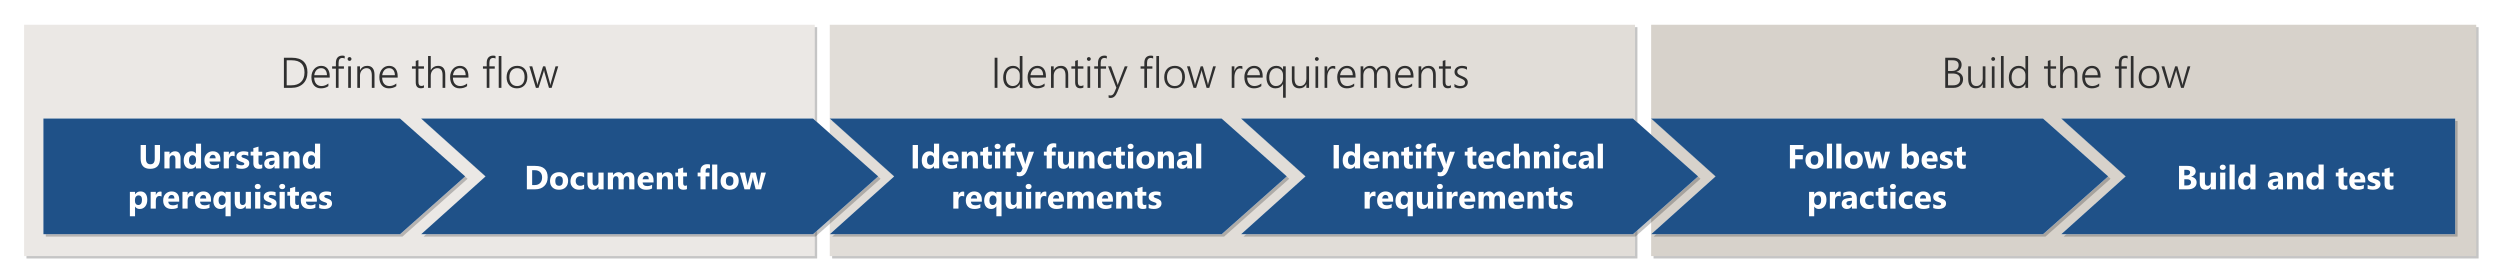 <?xml version="1.0" encoding="utf-8"?>
<!-- Generator: Adobe Illustrator 28.1.0, SVG Export Plug-In . SVG Version: 6.00 Build 0)  -->
<svg version="1.1" xmlns="http://www.w3.org/2000/svg" xmlns:xlink="http://www.w3.org/1999/xlink" x="0px" y="0px"
	 viewBox="0 0 1046.136 117.217" enable-background="new 0 0 1046.136 117.217" xml:space="preserve">
<symbol  id="PIPELINE" viewBox="-32 -12.266 64 24.531">
	<linearGradient id="SVGID_1_" gradientUnits="userSpaceOnUse" x1="0" y1="-12.265" x2="1.502093e-15" y2="12.265">
		<stop  offset="0" style="stop-color:#1B89B2"/>
		<stop  offset="1" style="stop-color:#51C8E8"/>
	</linearGradient>
	<path fill="url(#SVGID_1_)" d="M26.096,12.266h-51.448v0h0C-29.08,12.265-32,6.878-32,0s2.92-12.265,6.648-12.265h0v0h51.448
		C29.356-12.266,32-6.363,32,0S29.356,12.266,26.096,12.266z"/>
	<g>
		
			<linearGradient id="SVGID_00000069387697411711414560000004472953078872805041_" gradientUnits="userSpaceOnUse" x1="-31.461" y1="-6.114" x2="-19.234" y2="6.114">
			<stop  offset="0" style="stop-color:#B3B4B4"/>
			<stop  offset="1" style="stop-color:#4F4F4F"/>
		</linearGradient>
		<ellipse fill="url(#SVGID_00000069387697411711414560000004472953078872805041_)" cx="-25.347" cy="0" rx="5.575" ry="10.879"/>
	</g>
</symbol>
<g id="Shapes">
	<rect fill="#FFFFFF" width="1046.136" height="117.217"/>
	<g>
		<g opacity="0.23">
			<rect x="348.216" y="11.36" width="336.971" height="96.8"/>
		</g>
		<g>
			<rect x="347.216" y="10.36" fill="#E1DDD8" width="336.971" height="96.8"/>
		</g>
	</g>
	<g>
		<g opacity="0.23">
			<rect x="691.927" y="11.36" width="345.259" height="96.8"/>
		</g>
		<g>
			<rect x="690.927" y="10.36" fill="#D7D2CB" width="345.259" height="96.8"/>
		</g>
	</g>
	<g id="Wrench_tool_x28_s_x29_">
	</g>
	<g id="user2">
	</g>
	<g id="user2_1_">
	</g>
	<g id="user2_4_">
	</g>
	<g id="user2_3_">
	</g>
	<g id="user2_2_">
	</g>
	<g id="Internet_2">
	</g>
	<g id="Enterprise">
	</g>
	<g id="Tunnel__x28_stackable_x29_">
	</g>
	<g id="New_Symbol">
	</g>
	<g id="New_Symbol_1">
	</g>
	<g id="Files">
	</g>
	<g id="BlobBlock">
	</g>
	<g id="E_x5F_Enterprise">
	</g>
	<g id="E_x5F_AD_FS">
	</g>
	<g id="C_x5F_Azure_Active_Directory">
	</g>
	<g>
		<g opacity="0.23">
			<rect x="11.077" y="11.36" width="330.866" height="96.8"/>
		</g>
		<g>
			<rect x="10.077" y="10.36" fill="#EBE8E5" width="330.866" height="96.8"/>
		</g>
	</g>
	<g>
		<g>
			<g opacity="0.23">
				<polygon points="168.403,99.014 19.16,99.014 19.16,50.614 168.403,50.614 195.662,74.814 				"/>
			</g>
			<polygon fill="#FFFFFF" points="167.403,98.014 18.16,98.014 18.16,49.614 167.403,49.614 194.662,73.814 			"/>
		</g>
		<polygon fill="#1F5188" points="167.403,98.014 18.16,98.014 18.16,49.614 167.403,49.614 194.662,73.814 		"/>
	</g>
	<g>
		<g>
			<g opacity="0.23">
				<polygon points="341.226,99.014 177.226,99.014 204.178,74.814 177.226,50.614 341.226,50.614 368.486,74.814 				"/>
			</g>
			<polygon fill="#FFFFFF" points="340.226,98.014 176.226,98.014 203.178,73.814 176.226,49.614 340.226,49.614 367.486,73.814 			
				"/>
		</g>
		<polygon fill="#1F5188" points="340.226,98.014 176.226,98.014 203.178,73.814 176.226,49.614 340.226,49.614 367.486,73.814 		
			"/>
	</g>
	<g>
		<g>
			<g opacity="0.23">
				<polygon points="1028.386,99.014 863.527,99.014 890.479,74.814 863.527,50.614 1028.386,50.614 1028.386,74.814 				"/>
			</g>
			<polygon fill="#FFFFFF" points="1027.386,98.014 862.527,98.014 889.479,73.814 862.527,49.614 1027.386,49.614 1027.386,73.814 
							"/>
		</g>
		<polygon fill="#1F5188" points="1027.386,98.014 862.527,98.014 889.479,73.814 862.527,49.614 1027.386,49.614 1027.386,73.814 
					"/>
	</g>
	<g>
		<g>
			<g opacity="0.23">
				<polygon points="512.216,99.014 348.216,99.014 375.168,74.814 348.216,50.614 512.216,50.614 539.475,74.814 				"/>
			</g>
			<polygon fill="#FFFFFF" points="511.216,98.014 347.216,98.014 374.168,73.814 347.216,49.614 511.216,49.614 538.475,73.814 			
				"/>
		</g>
		<polygon fill="#1F5188" points="511.216,98.014 347.216,98.014 374.168,73.814 347.216,49.614 511.216,49.614 538.475,73.814 		
			"/>
	</g>
	<g>
		<g>
			<g opacity="0.23">
				<polygon points="684.327,99.014 520.327,99.014 547.279,74.814 520.327,50.614 684.327,50.614 711.586,74.814 				"/>
			</g>
			<polygon fill="#FFFFFF" points="683.327,98.014 519.327,98.014 546.279,73.814 519.327,49.614 683.327,49.614 710.586,73.814 			
				"/>
		</g>
		<polygon fill="#1F5188" points="683.327,98.014 519.327,98.014 546.279,73.814 519.327,49.614 683.327,49.614 710.586,73.814 		
			"/>
	</g>
	<g>
		<g>
			<g opacity="0.23">
				<polygon points="855.927,99.014 691.927,99.014 718.879,74.814 691.927,50.614 855.927,50.614 883.186,74.814 				"/>
			</g>
			<polygon fill="#FFFFFF" points="854.927,98.014 690.927,98.014 717.879,73.814 690.927,49.614 854.927,49.614 882.186,73.814 			
				"/>
		</g>
		<polygon fill="#1F5188" points="854.927,98.014 690.927,98.014 717.879,73.814 690.927,49.614 854.927,49.614 882.186,73.814 		
			"/>
	</g>
</g>
<g id="Text">
	<g>
		<path fill="#2F2F2F" d="M118.8,36.76V24.157h3.313c2.156,0,3.785,0.518,4.887,1.551c1.102,1.035,1.652,2.562,1.652,4.584
			c0,0.973-0.153,1.857-0.462,2.654c-0.307,0.797-0.751,1.479-1.331,2.043c-0.58,0.566-1.283,1.002-2.109,1.311
			c-0.826,0.307-1.758,0.461-2.795,0.461H118.8z M119.969,25.229v10.468h1.934c0.867,0,1.642-0.117,2.325-0.352
			c0.682-0.234,1.261-0.578,1.735-1.032s0.836-1.016,1.085-1.684s0.374-1.436,0.374-2.303c0-3.398-1.796-5.098-5.388-5.098H119.969z
			"/>
		<path fill="#2F2F2F" d="M131.475,32.463c0.006,0.551,0.079,1.046,0.22,1.485s0.343,0.812,0.606,1.116s0.584,0.538,0.963,0.698
			c0.377,0.162,0.804,0.242,1.278,0.242c1.014,0,1.972-0.354,2.874-1.063v1.107c-0.861,0.615-1.904,0.923-3.129,0.923
			c-0.604,0-1.151-0.105-1.644-0.316s-0.911-0.517-1.257-0.918s-0.612-0.896-0.8-1.481s-0.281-1.254-0.281-2.004
			c0-0.674,0.103-1.298,0.308-1.872s0.489-1.07,0.853-1.49c0.363-0.418,0.794-0.746,1.292-0.984
			c0.498-0.236,1.043-0.355,1.635-0.355c0.58,0,1.093,0.102,1.538,0.303c0.445,0.203,0.818,0.491,1.12,0.866s0.532,0.832,0.69,1.371
			s0.237,1.143,0.237,1.811v0.562H131.475z M136.819,31.478c-0.018-0.938-0.24-1.664-0.668-2.18s-1.022-0.773-1.784-0.773
			c-0.381,0-0.733,0.067-1.06,0.202c-0.324,0.135-0.61,0.33-0.856,0.584c-0.246,0.256-0.45,0.566-0.61,0.932
			c-0.162,0.367-0.274,0.778-0.339,1.235H136.819z"/>
		<path fill="#2F2F2F" d="M144.237,24.5c-0.252-0.164-0.577-0.246-0.976-0.246c-1.055,0-1.582,0.688-1.582,2.065v1.441h2.241v0.984
			h-2.241v8.016h-1.125v-8.016h-1.573V27.76h1.573v-1.512c0-0.451,0.058-0.859,0.171-1.227c0.115-0.365,0.283-0.679,0.506-0.939
			s0.502-0.462,0.84-0.603c0.336-0.141,0.725-0.211,1.164-0.211c0.422,0,0.756,0.056,1.002,0.167V24.5z"/>
		<path fill="#2F2F2F" d="M146.259,25.484c-0.217,0-0.404-0.076-0.562-0.229s-0.237-0.346-0.237-0.58
			c0-0.229,0.079-0.417,0.237-0.567c0.158-0.148,0.346-0.224,0.562-0.224c0.111,0,0.217,0.02,0.316,0.058s0.186,0.092,0.26,0.162
			c0.072,0.07,0.131,0.154,0.176,0.25c0.043,0.098,0.065,0.204,0.065,0.321c0,0.111-0.021,0.217-0.062,0.316s-0.1,0.187-0.176,0.259
			c-0.076,0.074-0.162,0.131-0.26,0.172C146.484,25.464,146.377,25.484,146.259,25.484z M145.706,36.76v-9h1.125v9H145.706z"/>
		<path fill="#2F2F2F" d="M155.585,36.76v-5.186c0-2.033-0.738-3.05-2.215-3.05c-0.393,0-0.756,0.078-1.09,0.233
			s-0.623,0.37-0.865,0.646c-0.244,0.275-0.435,0.603-0.572,0.979c-0.138,0.379-0.206,0.787-0.206,1.227v5.15h-1.125v-9h1.125v1.564
			h0.035c0.668-1.184,1.673-1.775,3.015-1.775c0.984,0,1.734,0.319,2.25,0.958s0.773,1.562,0.773,2.769v5.484H155.585z"/>
		<path fill="#2F2F2F" d="M159.905,32.463c0.006,0.551,0.079,1.046,0.22,1.485s0.343,0.812,0.606,1.116s0.584,0.538,0.963,0.698
			c0.377,0.162,0.804,0.242,1.278,0.242c1.014,0,1.972-0.354,2.874-1.063v1.107c-0.861,0.615-1.904,0.923-3.129,0.923
			c-0.604,0-1.151-0.105-1.644-0.316s-0.911-0.517-1.257-0.918s-0.612-0.896-0.8-1.481s-0.281-1.254-0.281-2.004
			c0-0.674,0.103-1.298,0.308-1.872s0.489-1.07,0.853-1.49c0.363-0.418,0.794-0.746,1.292-0.984
			c0.498-0.236,1.043-0.355,1.635-0.355c0.58,0,1.093,0.102,1.538,0.303c0.445,0.203,0.818,0.491,1.12,0.866s0.532,0.832,0.69,1.371
			s0.237,1.143,0.237,1.811v0.562H159.905z M165.249,31.478c-0.018-0.938-0.24-1.664-0.668-2.18s-1.022-0.773-1.784-0.773
			c-0.381,0-0.733,0.067-1.06,0.202c-0.324,0.135-0.61,0.33-0.856,0.584c-0.246,0.256-0.45,0.566-0.61,0.932
			c-0.162,0.367-0.274,0.778-0.339,1.235H165.249z"/>
		<path fill="#2F2F2F" d="M177.413,36.655c-0.387,0.193-0.809,0.29-1.266,0.29c-1.453,0-2.18-0.838-2.18-2.514v-5.687h-1.582V27.76
			h1.582v-2.268l1.125-0.369v2.637h2.32v0.984h-2.32v5.511c0,0.609,0.1,1.049,0.299,1.318s0.536,0.404,1.011,0.404
			c0.352,0,0.688-0.105,1.011-0.316V36.655z"/>
		<path fill="#2F2F2F" d="M185.198,36.76v-5.291c0-1.008-0.182-1.75-0.545-2.229c-0.363-0.477-0.929-0.716-1.696-0.716
			c-0.363,0-0.709,0.073-1.037,0.22s-0.615,0.357-0.861,0.633s-0.442,0.611-0.589,1.006c-0.146,0.396-0.22,0.843-0.22,1.341v5.036
			h-1.125V23.436h1.125v5.88h0.035c0.703-1.178,1.711-1.767,3.023-1.767c1.002,0,1.755,0.308,2.259,0.923s0.756,1.523,0.756,2.725
			v5.563H185.198z"/>
		<path fill="#2F2F2F" d="M189.517,32.463c0.006,0.551,0.079,1.046,0.22,1.485s0.343,0.812,0.606,1.116s0.584,0.538,0.963,0.698
			c0.377,0.162,0.804,0.242,1.278,0.242c1.014,0,1.972-0.354,2.874-1.063v1.107c-0.861,0.615-1.904,0.923-3.129,0.923
			c-0.604,0-1.151-0.105-1.644-0.316s-0.911-0.517-1.257-0.918s-0.612-0.896-0.8-1.481s-0.281-1.254-0.281-2.004
			c0-0.674,0.103-1.298,0.308-1.872s0.489-1.07,0.853-1.49c0.363-0.418,0.794-0.746,1.292-0.984
			c0.498-0.236,1.043-0.355,1.635-0.355c0.58,0,1.093,0.102,1.538,0.303c0.445,0.203,0.818,0.491,1.12,0.866s0.532,0.832,0.69,1.371
			s0.237,1.143,0.237,1.811v0.562H189.517z M194.861,31.478c-0.018-0.938-0.24-1.664-0.668-2.18s-1.022-0.773-1.784-0.773
			c-0.381,0-0.733,0.067-1.06,0.202c-0.324,0.135-0.61,0.33-0.856,0.584c-0.246,0.256-0.45,0.566-0.61,0.932
			c-0.162,0.367-0.274,0.778-0.339,1.235H194.861z"/>
		<path fill="#2F2F2F" d="M207.35,24.5c-0.252-0.164-0.577-0.246-0.976-0.246c-1.055,0-1.582,0.688-1.582,2.065v1.441h2.241v0.984
			h-2.241v8.016h-1.125v-8.016h-1.573V27.76h1.573v-1.512c0-0.451,0.058-0.859,0.171-1.227c0.115-0.365,0.283-0.679,0.506-0.939
			s0.502-0.462,0.84-0.603c0.336-0.141,0.725-0.211,1.164-0.211c0.422,0,0.756,0.056,1.002,0.167V24.5z"/>
		<path fill="#2F2F2F" d="M208.692,36.76V23.436h1.125V36.76H208.692z"/>
		<path fill="#2F2F2F" d="M216.302,36.971c-0.668,0-1.268-0.111-1.797-0.334c-0.531-0.223-0.983-0.537-1.358-0.945
			c-0.375-0.406-0.662-0.895-0.861-1.463s-0.299-1.198-0.299-1.89c0-0.75,0.105-1.421,0.316-2.013s0.511-1.094,0.901-1.508
			c0.389-0.412,0.859-0.728,1.41-0.944s1.166-0.325,1.846-0.325c0.65,0,1.236,0.107,1.758,0.32c0.521,0.215,0.964,0.523,1.327,0.928
			s0.642,0.896,0.835,1.477s0.29,1.239,0.29,1.978c0,0.703-0.101,1.344-0.304,1.921c-0.201,0.577-0.49,1.073-0.865,1.489
			s-0.832,0.738-1.371,0.967S216.982,36.971,216.302,36.971z M216.39,28.525c-0.492,0-0.938,0.085-1.336,0.255
			s-0.74,0.418-1.023,0.742c-0.285,0.326-0.503,0.725-0.655,1.195c-0.152,0.473-0.229,1.007-0.229,1.604
			c0,0.562,0.076,1.069,0.229,1.521s0.367,0.838,0.646,1.16s0.617,0.57,1.016,0.742c0.398,0.174,0.844,0.26,1.336,0.26
			c0.504,0,0.949-0.084,1.336-0.25c0.387-0.168,0.715-0.41,0.984-0.73c0.27-0.318,0.473-0.71,0.611-1.173
			c0.137-0.463,0.206-0.99,0.206-1.582c0-1.213-0.27-2.14-0.809-2.782C218.163,28.846,217.392,28.525,216.39,28.525z"/>
		<path fill="#2F2F2F" d="M230.839,36.76h-1.125l-1.907-6.609c-0.059-0.205-0.105-0.472-0.141-0.8h-0.035
			c-0.012,0.088-0.03,0.196-0.058,0.325c-0.025,0.129-0.068,0.281-0.127,0.457l-2.101,6.627h-1.099l-2.725-9h1.204l1.978,6.979
			c0.059,0.205,0.1,0.466,0.123,0.782h0.07c0.012-0.105,0.031-0.226,0.057-0.36c0.027-0.135,0.063-0.278,0.11-0.431l2.18-6.97h0.932
			l1.951,6.987c0.053,0.199,0.097,0.46,0.132,0.782h0.07c-0.006-0.1,0.006-0.215,0.035-0.348c0.029-0.131,0.067-0.276,0.114-0.435
			l1.978-6.987h1.134L230.839,36.76z"/>
	</g>
	<g>
		<path fill="#2F2F2F" d="M417.384,36.76h-1.169V24.157h1.169V36.76z"/>
		<path fill="#2F2F2F" d="M426.731,36.76v-1.582h-0.035c-0.299,0.568-0.726,1.01-1.278,1.322c-0.555,0.313-1.183,0.471-1.886,0.471
			c-0.562,0-1.074-0.104-1.534-0.312c-0.46-0.207-0.854-0.508-1.182-0.9s-0.582-0.867-0.76-1.424
			c-0.18-0.557-0.269-1.187-0.269-1.89c0-0.727,0.098-1.39,0.294-1.991c0.196-0.6,0.475-1.115,0.836-1.547
			c0.359-0.43,0.793-0.764,1.301-1.002c0.506-0.236,1.07-0.355,1.691-0.355c1.295,0,2.224,0.519,2.786,1.556h0.035v-5.669h1.125
			V36.76H426.731z M426.731,31.329c0-0.393-0.067-0.759-0.202-1.099s-0.322-0.636-0.562-0.888s-0.529-0.451-0.865-0.598
			c-0.338-0.146-0.708-0.22-1.112-0.22c-0.445,0-0.855,0.088-1.23,0.264s-0.696,0.43-0.962,0.761
			c-0.268,0.331-0.475,0.733-0.625,1.208c-0.148,0.475-0.224,1.014-0.224,1.617c0,0.568,0.067,1.078,0.202,1.529
			s0.326,0.832,0.576,1.143c0.248,0.311,0.546,0.548,0.892,0.712s0.729,0.246,1.151,0.246c0.457,0,0.868-0.082,1.234-0.246
			s0.678-0.39,0.932-0.677c0.256-0.287,0.451-0.624,0.59-1.011c0.137-0.387,0.206-0.8,0.206-1.239V31.329z"/>
		<path fill="#2F2F2F" d="M431.173,32.463c0.006,0.551,0.079,1.046,0.22,1.485s0.343,0.812,0.606,1.116s0.584,0.538,0.963,0.698
			c0.377,0.162,0.804,0.242,1.278,0.242c1.014,0,1.972-0.354,2.874-1.063v1.107c-0.861,0.615-1.904,0.923-3.129,0.923
			c-0.604,0-1.151-0.105-1.644-0.316s-0.911-0.517-1.257-0.918s-0.612-0.896-0.8-1.481s-0.281-1.254-0.281-2.004
			c0-0.674,0.103-1.298,0.308-1.872s0.489-1.07,0.853-1.49c0.363-0.418,0.794-0.746,1.292-0.984
			c0.498-0.236,1.043-0.355,1.635-0.355c0.58,0,1.093,0.102,1.538,0.303c0.445,0.203,0.818,0.491,1.12,0.866s0.532,0.832,0.69,1.371
			s0.237,1.143,0.237,1.811v0.562H431.173z M436.517,31.478c-0.018-0.938-0.24-1.664-0.668-2.18s-1.022-0.773-1.784-0.773
			c-0.381,0-0.733,0.067-1.06,0.202c-0.324,0.135-0.61,0.33-0.856,0.584c-0.246,0.256-0.45,0.566-0.61,0.932
			c-0.162,0.367-0.274,0.778-0.339,1.235H436.517z"/>
		<path fill="#2F2F2F" d="M445.871,36.76v-5.186c0-2.033-0.738-3.05-2.215-3.05c-0.393,0-0.756,0.078-1.09,0.233
			s-0.623,0.37-0.865,0.646c-0.244,0.275-0.435,0.603-0.572,0.979c-0.138,0.379-0.206,0.787-0.206,1.227v5.15h-1.125v-9h1.125v1.564
			h0.035c0.668-1.184,1.673-1.775,3.015-1.775c0.984,0,1.734,0.319,2.25,0.958s0.773,1.562,0.773,2.769v5.484H445.871z"/>
		<path fill="#2F2F2F" d="M453.352,36.655c-0.387,0.193-0.809,0.29-1.266,0.29c-1.453,0-2.18-0.838-2.18-2.514v-5.687h-1.582V27.76
			h1.582v-2.268l1.125-0.369v2.637h2.32v0.984h-2.32v5.511c0,0.609,0.1,1.049,0.299,1.318s0.536,0.404,1.011,0.404
			c0.352,0,0.688-0.105,1.011-0.316V36.655z"/>
		<path fill="#2F2F2F" d="M455.618,25.484c-0.217,0-0.404-0.076-0.562-0.229s-0.237-0.346-0.237-0.58
			c0-0.229,0.079-0.417,0.237-0.567c0.158-0.148,0.346-0.224,0.562-0.224c0.111,0,0.217,0.02,0.316,0.058s0.186,0.092,0.26,0.162
			c0.072,0.07,0.131,0.154,0.176,0.25c0.043,0.098,0.065,0.204,0.065,0.321c0,0.111-0.021,0.217-0.062,0.316s-0.1,0.187-0.176,0.259
			c-0.076,0.074-0.162,0.131-0.26,0.172C455.842,25.464,455.735,25.484,455.618,25.484z M455.064,36.76v-9h1.125v9H455.064z"/>
		<path fill="#2F2F2F" d="M463.151,24.5c-0.252-0.164-0.577-0.246-0.976-0.246c-1.055,0-1.582,0.688-1.582,2.065v1.441h2.241v0.984
			h-2.241v8.016h-1.125v-8.016h-1.573V27.76h1.573v-1.512c0-0.451,0.058-0.859,0.171-1.227c0.115-0.365,0.283-0.679,0.506-0.939
			s0.502-0.462,0.84-0.603c0.336-0.141,0.725-0.211,1.164-0.211c0.422,0,0.756,0.056,1.002,0.167V24.5z"/>
		<path fill="#2F2F2F" d="M467.594,38.395c-0.352,0.879-0.756,1.53-1.213,1.955s-1.011,0.638-1.661,0.638
			c-0.322,0-0.595-0.038-0.817-0.114v-1.055c0.129,0.047,0.26,0.082,0.391,0.105c0.133,0.023,0.266,0.035,0.4,0.035
			c0.369,0,0.689-0.116,0.963-0.348c0.271-0.231,0.508-0.581,0.707-1.05l0.782-1.846l-3.463-8.956h1.248l2.575,7.128
			c0.035,0.094,0.068,0.201,0.102,0.321c0.031,0.12,0.062,0.238,0.092,0.355h0.044c0.029-0.1,0.058-0.2,0.083-0.303
			c0.027-0.103,0.063-0.216,0.11-0.339l2.733-7.163h1.187L467.594,38.395z"/>
		<path fill="#2F2F2F" d="M482.536,24.5c-0.252-0.164-0.577-0.246-0.976-0.246c-1.055,0-1.582,0.688-1.582,2.065v1.441h2.241v0.984
			h-2.241v8.016h-1.125v-8.016h-1.573V27.76h1.573v-1.512c0-0.451,0.058-0.859,0.171-1.227c0.115-0.365,0.283-0.679,0.506-0.939
			s0.502-0.462,0.84-0.603c0.336-0.141,0.725-0.211,1.164-0.211c0.422,0,0.756,0.056,1.002,0.167V24.5z"/>
		<path fill="#2F2F2F" d="M483.877,36.76V23.436h1.125V36.76H483.877z"/>
		<path fill="#2F2F2F" d="M491.488,36.971c-0.668,0-1.268-0.111-1.797-0.334c-0.531-0.223-0.983-0.537-1.358-0.945
			c-0.375-0.406-0.662-0.895-0.861-1.463s-0.299-1.198-0.299-1.89c0-0.75,0.105-1.421,0.316-2.013s0.511-1.094,0.901-1.508
			c0.389-0.412,0.859-0.728,1.41-0.944s1.166-0.325,1.846-0.325c0.65,0,1.236,0.107,1.758,0.32c0.521,0.215,0.964,0.523,1.327,0.928
			s0.642,0.896,0.835,1.477s0.29,1.239,0.29,1.978c0,0.703-0.101,1.344-0.304,1.921c-0.201,0.577-0.49,1.073-0.865,1.489
			s-0.832,0.738-1.371,0.967S492.168,36.971,491.488,36.971z M491.576,28.525c-0.492,0-0.938,0.085-1.336,0.255
			s-0.74,0.418-1.023,0.742c-0.285,0.326-0.503,0.725-0.655,1.195c-0.152,0.473-0.229,1.007-0.229,1.604
			c0,0.562,0.076,1.069,0.229,1.521s0.367,0.838,0.646,1.16s0.617,0.57,1.016,0.742c0.398,0.174,0.844,0.26,1.336,0.26
			c0.504,0,0.949-0.084,1.336-0.25c0.387-0.168,0.715-0.41,0.984-0.73c0.27-0.318,0.473-0.71,0.611-1.173
			c0.137-0.463,0.206-0.99,0.206-1.582c0-1.213-0.27-2.14-0.809-2.782C493.348,28.846,492.578,28.525,491.576,28.525z"/>
		<path fill="#2F2F2F" d="M506.025,36.76H504.9l-1.907-6.609c-0.059-0.205-0.105-0.472-0.141-0.8h-0.035
			c-0.012,0.088-0.03,0.196-0.058,0.325c-0.025,0.129-0.068,0.281-0.127,0.457l-2.101,6.627h-1.099l-2.725-9h1.204l1.978,6.979
			c0.059,0.205,0.1,0.466,0.123,0.782h0.07c0.012-0.105,0.031-0.226,0.057-0.36c0.027-0.135,0.063-0.278,0.11-0.431l2.18-6.97h0.932
			l1.951,6.987c0.053,0.199,0.097,0.46,0.132,0.782h0.07c-0.006-0.1,0.006-0.215,0.035-0.348c0.029-0.131,0.067-0.276,0.114-0.435
			l1.978-6.987h1.134L506.025,36.76z"/>
		<path fill="#2F2F2F" d="M519.885,28.912c-0.264-0.193-0.604-0.29-1.02-0.29c-0.299,0-0.562,0.057-0.791,0.172
			c-0.229,0.113-0.43,0.268-0.603,0.461s-0.319,0.418-0.439,0.672c-0.12,0.256-0.217,0.521-0.289,0.796
			c-0.074,0.275-0.127,0.554-0.158,0.835c-0.033,0.281-0.049,0.548-0.049,0.8v4.403h-1.116v-9h1.116v1.925h0.035
			c0.105-0.328,0.238-0.622,0.4-0.884c0.16-0.26,0.347-0.479,0.558-0.658s0.44-0.315,0.69-0.409
			c0.248-0.094,0.511-0.141,0.786-0.141c0.182,0,0.344,0.012,0.487,0.035s0.274,0.059,0.392,0.105V28.912z"/>
		<path fill="#2F2F2F" d="M521.876,32.463c0.006,0.551,0.079,1.046,0.22,1.485s0.343,0.812,0.606,1.116s0.584,0.538,0.963,0.698
			c0.377,0.162,0.804,0.242,1.278,0.242c1.014,0,1.972-0.354,2.874-1.063v1.107c-0.861,0.615-1.904,0.923-3.129,0.923
			c-0.604,0-1.151-0.105-1.644-0.316s-0.911-0.517-1.257-0.918s-0.612-0.896-0.8-1.481s-0.281-1.254-0.281-2.004
			c0-0.674,0.103-1.298,0.308-1.872s0.489-1.07,0.853-1.49c0.363-0.418,0.794-0.746,1.292-0.984
			c0.498-0.236,1.043-0.355,1.635-0.355c0.58,0,1.093,0.102,1.538,0.303c0.445,0.203,0.818,0.491,1.12,0.866s0.532,0.832,0.69,1.371
			s0.237,1.143,0.237,1.811v0.562H521.876z M527.219,31.478c-0.018-0.938-0.24-1.664-0.668-2.18s-1.022-0.773-1.784-0.773
			c-0.381,0-0.733,0.067-1.06,0.202c-0.324,0.135-0.61,0.33-0.856,0.584c-0.246,0.256-0.45,0.566-0.61,0.932
			c-0.162,0.367-0.274,0.778-0.339,1.235H527.219z"/>
		<path fill="#2F2F2F" d="M536.896,40.9v-5.739h-0.035c-0.639,1.207-1.693,1.811-3.164,1.811c-0.568,0-1.084-0.105-1.547-0.316
			s-0.856-0.513-1.183-0.905c-0.324-0.393-0.575-0.868-0.751-1.429c-0.176-0.559-0.264-1.188-0.264-1.885
			c0-0.75,0.101-1.425,0.304-2.025c0.201-0.601,0.484-1.113,0.848-1.539c0.363-0.424,0.798-0.751,1.305-0.979
			s1.068-0.343,1.684-0.343c1.283,0,2.206,0.521,2.769,1.564h0.035V27.76h1.125V40.9H536.896z M536.896,31.382
			c0-0.404-0.065-0.78-0.198-1.129c-0.131-0.349-0.317-0.65-0.558-0.906c-0.24-0.254-0.53-0.455-0.87-0.602s-0.718-0.22-1.134-0.22
			c-0.445,0-0.853,0.087-1.222,0.259c-0.369,0.174-0.688,0.424-0.953,0.752c-0.268,0.328-0.475,0.734-0.625,1.217
			c-0.148,0.484-0.224,1.033-0.224,1.648c0,0.562,0.067,1.066,0.202,1.512s0.325,0.823,0.571,1.134s0.539,0.548,0.879,0.712
			s0.715,0.246,1.125,0.246c0.48,0,0.906-0.084,1.278-0.25c0.372-0.168,0.686-0.395,0.941-0.682
			c0.254-0.287,0.449-0.624,0.584-1.011s0.202-0.803,0.202-1.248V31.382z"/>
		<path fill="#2F2F2F" d="M546.656,36.76v-1.529h-0.035c-0.609,1.16-1.556,1.74-2.839,1.74c-2.139,0-3.208-1.307-3.208-3.92V27.76
			h1.125v5.08c0,1.078,0.191,1.875,0.575,2.391s0.972,0.773,1.763,0.773c0.387,0,0.739-0.074,1.06-0.225
			c0.318-0.148,0.594-0.359,0.826-0.633c0.23-0.271,0.411-0.599,0.54-0.979s0.193-0.803,0.193-1.266V27.76h1.125v9H546.656z"/>
		<path fill="#2F2F2F" d="M551.022,25.484c-0.217,0-0.404-0.076-0.562-0.229s-0.237-0.346-0.237-0.58
			c0-0.229,0.079-0.417,0.237-0.567c0.158-0.148,0.346-0.224,0.562-0.224c0.111,0,0.217,0.02,0.316,0.058s0.186,0.092,0.26,0.162
			c0.072,0.07,0.131,0.154,0.176,0.25c0.043,0.098,0.065,0.204,0.065,0.321c0,0.111-0.021,0.217-0.062,0.316s-0.1,0.187-0.176,0.259
			c-0.076,0.074-0.162,0.131-0.26,0.172C551.247,25.464,551.139,25.484,551.022,25.484z M550.468,36.76v-9h1.125v9H550.468z"/>
		<path fill="#2F2F2F" d="M558.739,28.912c-0.264-0.193-0.604-0.29-1.02-0.29c-0.299,0-0.562,0.057-0.791,0.172
			c-0.229,0.113-0.43,0.268-0.603,0.461s-0.319,0.418-0.439,0.672c-0.12,0.256-0.217,0.521-0.289,0.796
			c-0.074,0.275-0.127,0.554-0.158,0.835c-0.033,0.281-0.049,0.548-0.049,0.8v4.403h-1.116v-9h1.116v1.925h0.035
			c0.105-0.328,0.238-0.622,0.4-0.884c0.16-0.26,0.347-0.479,0.558-0.658s0.44-0.315,0.69-0.409
			c0.248-0.094,0.511-0.141,0.786-0.141c0.182,0,0.344,0.012,0.487,0.035s0.274,0.059,0.392,0.105V28.912z"/>
		<path fill="#2F2F2F" d="M560.73,32.463c0.006,0.551,0.079,1.046,0.22,1.485s0.343,0.812,0.606,1.116s0.584,0.538,0.963,0.698
			c0.377,0.162,0.804,0.242,1.278,0.242c1.014,0,1.972-0.354,2.874-1.063v1.107c-0.861,0.615-1.904,0.923-3.129,0.923
			c-0.604,0-1.151-0.105-1.644-0.316s-0.911-0.517-1.257-0.918s-0.612-0.896-0.8-1.481s-0.281-1.254-0.281-2.004
			c0-0.674,0.103-1.298,0.308-1.872s0.489-1.07,0.853-1.49c0.363-0.418,0.794-0.746,1.292-0.984
			c0.498-0.236,1.043-0.355,1.635-0.355c0.58,0,1.093,0.102,1.538,0.303c0.445,0.203,0.818,0.491,1.12,0.866s0.532,0.832,0.69,1.371
			s0.237,1.143,0.237,1.811v0.562H560.73z M566.074,31.478c-0.018-0.938-0.24-1.664-0.668-2.18s-1.022-0.773-1.784-0.773
			c-0.381,0-0.733,0.067-1.06,0.202c-0.324,0.135-0.61,0.33-0.856,0.584c-0.246,0.256-0.45,0.566-0.61,0.932
			c-0.162,0.367-0.274,0.778-0.339,1.235H566.074z"/>
		<path fill="#2F2F2F" d="M580.666,36.76v-5.291c0-0.539-0.041-0.994-0.123-1.367c-0.082-0.371-0.21-0.675-0.383-0.909
			s-0.393-0.404-0.658-0.51c-0.268-0.105-0.585-0.158-0.954-0.158c-0.328,0-0.639,0.078-0.932,0.233s-0.55,0.369-0.769,0.641
			c-0.221,0.273-0.394,0.594-0.52,0.963s-0.188,0.768-0.188,1.195v5.203h-1.125v-5.405c0-1.887-0.724-2.83-2.171-2.83
			c-0.334,0-0.645,0.075-0.932,0.224c-0.287,0.15-0.538,0.359-0.752,0.629s-0.381,0.594-0.5,0.971
			c-0.121,0.379-0.181,0.796-0.181,1.253v5.159h-1.125v-9h1.125v1.459h0.035c0.633-1.113,1.556-1.67,2.769-1.67
			c0.316,0,0.615,0.049,0.896,0.145c0.281,0.098,0.533,0.232,0.756,0.404c0.223,0.174,0.414,0.38,0.576,0.62
			c0.16,0.24,0.282,0.504,0.364,0.791c0.316-0.639,0.728-1.125,1.235-1.459c0.506-0.334,1.079-0.501,1.718-0.501
			c1.975,0,2.962,1.219,2.962,3.656v5.555H580.666z"/>
		<path fill="#2F2F2F" d="M584.985,32.463c0.006,0.551,0.079,1.046,0.22,1.485s0.343,0.812,0.606,1.116s0.584,0.538,0.963,0.698
			c0.377,0.162,0.804,0.242,1.278,0.242c1.014,0,1.972-0.354,2.874-1.063v1.107c-0.861,0.615-1.904,0.923-3.129,0.923
			c-0.604,0-1.151-0.105-1.644-0.316s-0.911-0.517-1.257-0.918s-0.612-0.896-0.8-1.481s-0.281-1.254-0.281-2.004
			c0-0.674,0.103-1.298,0.308-1.872s0.489-1.07,0.853-1.49c0.363-0.418,0.794-0.746,1.292-0.984
			c0.498-0.236,1.043-0.355,1.635-0.355c0.58,0,1.093,0.102,1.538,0.303c0.445,0.203,0.818,0.491,1.12,0.866s0.532,0.832,0.69,1.371
			s0.237,1.143,0.237,1.811v0.562H584.985z M590.329,31.478c-0.018-0.938-0.24-1.664-0.668-2.18s-1.022-0.773-1.784-0.773
			c-0.381,0-0.733,0.067-1.06,0.202c-0.324,0.135-0.61,0.33-0.856,0.584c-0.246,0.256-0.45,0.566-0.61,0.932
			c-0.162,0.367-0.274,0.778-0.339,1.235H590.329z"/>
		<path fill="#2F2F2F" d="M599.681,36.76v-5.186c0-2.033-0.738-3.05-2.215-3.05c-0.393,0-0.756,0.078-1.09,0.233
			s-0.623,0.37-0.865,0.646c-0.244,0.275-0.435,0.603-0.572,0.979c-0.138,0.379-0.206,0.787-0.206,1.227v5.15h-1.125v-9h1.125v1.564
			h0.035c0.668-1.184,1.673-1.775,3.015-1.775c0.984,0,1.734,0.319,2.25,0.958s0.773,1.562,0.773,2.769v5.484H599.681z"/>
		<path fill="#2F2F2F" d="M607.163,36.655c-0.387,0.193-0.809,0.29-1.266,0.29c-1.453,0-2.18-0.838-2.18-2.514v-5.687h-1.582V27.76
			h1.582v-2.268l1.125-0.369v2.637h2.32v0.984h-2.32v5.511c0,0.609,0.1,1.049,0.299,1.318s0.536,0.404,1.011,0.404
			c0.352,0,0.688-0.105,1.011-0.316V36.655z"/>
		<path fill="#2F2F2F" d="M608.62,35.143c0.17,0.135,0.354,0.255,0.554,0.36s0.404,0.196,0.615,0.272s0.423,0.134,0.637,0.172
			s0.418,0.057,0.611,0.057c1.336,0,2.004-0.501,2.004-1.503c0-0.229-0.047-0.427-0.141-0.593c-0.094-0.168-0.229-0.319-0.404-0.457
			s-0.387-0.266-0.633-0.383s-0.524-0.24-0.835-0.369c-0.416-0.17-0.773-0.343-1.072-0.519s-0.545-0.367-0.738-0.575
			s-0.337-0.437-0.431-0.686s-0.141-0.532-0.141-0.849c0-0.398,0.086-0.753,0.26-1.063c0.172-0.311,0.405-0.574,0.698-0.791
			s0.631-0.383,1.015-0.496c0.384-0.115,0.787-0.172,1.209-0.172c0.779,0,1.459,0.146,2.039,0.439v1.187
			c-0.674-0.434-1.4-0.65-2.18-0.65c-0.281,0-0.538,0.035-0.77,0.105s-0.429,0.17-0.593,0.299s-0.292,0.283-0.382,0.462
			c-0.092,0.179-0.137,0.376-0.137,0.593c0,0.223,0.035,0.417,0.105,0.585c0.07,0.166,0.18,0.317,0.33,0.452
			c0.148,0.135,0.342,0.264,0.58,0.387c0.236,0.123,0.525,0.255,0.865,0.396c0.434,0.176,0.809,0.351,1.125,0.523
			s0.577,0.359,0.782,0.562c0.205,0.201,0.357,0.428,0.457,0.676c0.1,0.25,0.149,0.538,0.149,0.866c0,0.404-0.084,0.765-0.25,1.081
			c-0.168,0.316-0.399,0.583-0.695,0.8s-0.643,0.381-1.041,0.492s-0.832,0.167-1.301,0.167c-0.908,0-1.673-0.19-2.294-0.571V35.143z
			"/>
	</g>
	<g>
		<path fill="#2F2F2F" d="M813.993,36.76V24.157h3.445c0.521,0,0.991,0.07,1.41,0.211s0.776,0.338,1.072,0.594
			c0.296,0.254,0.523,0.561,0.682,0.918s0.237,0.75,0.237,1.178c0,0.363-0.05,0.703-0.149,1.02s-0.243,0.605-0.431,0.865
			c-0.188,0.262-0.417,0.487-0.69,0.678c-0.271,0.19-0.581,0.341-0.927,0.452v0.035c0.422,0.041,0.806,0.144,1.151,0.308
			s0.642,0.378,0.888,0.642s0.437,0.573,0.571,0.927c0.135,0.355,0.202,0.743,0.202,1.165c0,0.533-0.097,1.021-0.29,1.464
			s-0.465,0.823-0.812,1.143c-0.35,0.319-0.764,0.566-1.244,0.742s-1.011,0.264-1.591,0.264H813.993z M815.162,25.229v4.474h1.635
			c0.428,0,0.814-0.056,1.16-0.167s0.642-0.272,0.888-0.483s0.436-0.466,0.566-0.765c0.133-0.299,0.198-0.636,0.198-1.011
			c0-1.365-0.85-2.048-2.549-2.048H815.162z M815.162,30.757v4.939h2.171c0.932,0,1.648-0.218,2.148-0.655
			c0.502-0.436,0.752-1.056,0.752-1.858c0-1.617-1.099-2.426-3.296-2.426H815.162z"/>
		<path fill="#2F2F2F" d="M829.685,36.76v-1.529h-0.035c-0.609,1.16-1.556,1.74-2.839,1.74c-2.139,0-3.208-1.307-3.208-3.92V27.76
			h1.125v5.08c0,1.078,0.191,1.875,0.575,2.391s0.972,0.773,1.763,0.773c0.387,0,0.739-0.074,1.06-0.225
			c0.318-0.148,0.594-0.359,0.826-0.633c0.23-0.271,0.411-0.599,0.54-0.979s0.193-0.803,0.193-1.266V27.76h1.125v9H829.685z"/>
		<path fill="#2F2F2F" d="M834.051,25.484c-0.217,0-0.404-0.076-0.562-0.229s-0.237-0.346-0.237-0.58
			c0-0.229,0.079-0.417,0.237-0.567c0.158-0.148,0.346-0.224,0.562-0.224c0.111,0,0.217,0.02,0.316,0.058s0.186,0.092,0.26,0.162
			c0.072,0.07,0.131,0.154,0.176,0.25c0.043,0.098,0.065,0.204,0.065,0.321c0,0.111-0.021,0.217-0.062,0.316s-0.1,0.187-0.176,0.259
			c-0.076,0.074-0.162,0.131-0.26,0.172C834.276,25.464,834.169,25.484,834.051,25.484z M833.498,36.76v-9h1.125v9H833.498z"/>
		<path fill="#2F2F2F" d="M837.311,36.76V23.436h1.125V36.76H837.311z"/>
		<path fill="#2F2F2F" d="M847.549,36.76v-1.582h-0.035c-0.299,0.568-0.726,1.01-1.278,1.322c-0.555,0.313-1.183,0.471-1.886,0.471
			c-0.562,0-1.074-0.104-1.534-0.312c-0.46-0.207-0.854-0.508-1.182-0.9s-0.582-0.867-0.76-1.424
			c-0.18-0.557-0.269-1.187-0.269-1.89c0-0.727,0.098-1.39,0.294-1.991c0.196-0.6,0.475-1.115,0.836-1.547
			c0.359-0.43,0.793-0.764,1.301-1.002c0.506-0.236,1.07-0.355,1.691-0.355c1.295,0,2.224,0.519,2.786,1.556h0.035v-5.669h1.125
			V36.76H847.549z M847.549,31.329c0-0.393-0.067-0.759-0.202-1.099s-0.322-0.636-0.562-0.888s-0.529-0.451-0.865-0.598
			c-0.338-0.146-0.708-0.22-1.112-0.22c-0.445,0-0.855,0.088-1.23,0.264s-0.696,0.43-0.962,0.761
			c-0.268,0.331-0.475,0.733-0.625,1.208c-0.148,0.475-0.224,1.014-0.224,1.617c0,0.568,0.067,1.078,0.202,1.529
			s0.326,0.832,0.576,1.143c0.248,0.311,0.546,0.548,0.892,0.712s0.729,0.246,1.151,0.246c0.457,0,0.868-0.082,1.234-0.246
			s0.678-0.39,0.932-0.677c0.256-0.287,0.451-0.624,0.59-1.011c0.137-0.387,0.206-0.8,0.206-1.239V31.329z"/>
		<path fill="#2F2F2F" d="M860.373,36.655c-0.387,0.193-0.809,0.29-1.266,0.29c-1.453,0-2.18-0.838-2.18-2.514v-5.687h-1.582V27.76
			h1.582v-2.268l1.125-0.369v2.637h2.32v0.984h-2.32v5.511c0,0.609,0.1,1.049,0.299,1.318s0.536,0.404,1.011,0.404
			c0.352,0,0.688-0.105,1.011-0.316V36.655z"/>
		<path fill="#2F2F2F" d="M868.159,36.76v-5.291c0-1.008-0.182-1.75-0.545-2.229c-0.363-0.477-0.929-0.716-1.696-0.716
			c-0.363,0-0.709,0.073-1.037,0.22s-0.615,0.357-0.861,0.633s-0.442,0.611-0.589,1.006c-0.146,0.396-0.22,0.843-0.22,1.341v5.036
			h-1.125V23.436h1.125v5.88h0.035c0.703-1.178,1.711-1.767,3.023-1.767c1.002,0,1.755,0.308,2.259,0.923s0.756,1.523,0.756,2.725
			v5.563H868.159z"/>
		<path fill="#2F2F2F" d="M872.478,32.463c0.006,0.551,0.079,1.046,0.22,1.485s0.343,0.812,0.606,1.116s0.584,0.538,0.963,0.698
			c0.377,0.162,0.804,0.242,1.278,0.242c1.014,0,1.972-0.354,2.874-1.063v1.107c-0.861,0.615-1.904,0.923-3.129,0.923
			c-0.604,0-1.151-0.105-1.644-0.316s-0.911-0.517-1.257-0.918s-0.612-0.896-0.8-1.481s-0.281-1.254-0.281-2.004
			c0-0.674,0.103-1.298,0.308-1.872s0.489-1.07,0.853-1.49c0.363-0.418,0.794-0.746,1.292-0.984
			c0.498-0.236,1.043-0.355,1.635-0.355c0.58,0,1.093,0.102,1.538,0.303c0.445,0.203,0.818,0.491,1.12,0.866s0.532,0.832,0.69,1.371
			s0.237,1.143,0.237,1.811v0.562H872.478z M877.822,31.478c-0.018-0.938-0.24-1.664-0.668-2.18s-1.022-0.773-1.784-0.773
			c-0.381,0-0.733,0.067-1.06,0.202c-0.324,0.135-0.61,0.33-0.856,0.584c-0.246,0.256-0.45,0.566-0.61,0.932
			c-0.162,0.367-0.274,0.778-0.339,1.235H877.822z"/>
		<path fill="#2F2F2F" d="M890.311,24.5c-0.252-0.164-0.577-0.246-0.976-0.246c-1.055,0-1.582,0.688-1.582,2.065v1.441h2.241v0.984
			h-2.241v8.016h-1.125v-8.016h-1.573V27.76h1.573v-1.512c0-0.451,0.058-0.859,0.171-1.227c0.115-0.365,0.283-0.679,0.506-0.939
			s0.502-0.462,0.84-0.603c0.336-0.141,0.725-0.211,1.164-0.211c0.422,0,0.756,0.056,1.002,0.167V24.5z"/>
		<path fill="#2F2F2F" d="M891.653,36.76V23.436h1.125V36.76H891.653z"/>
		<path fill="#2F2F2F" d="M899.263,36.971c-0.668,0-1.268-0.111-1.797-0.334c-0.531-0.223-0.983-0.537-1.358-0.945
			c-0.375-0.406-0.662-0.895-0.861-1.463s-0.299-1.198-0.299-1.89c0-0.75,0.105-1.421,0.316-2.013s0.511-1.094,0.901-1.508
			c0.389-0.412,0.859-0.728,1.41-0.944s1.166-0.325,1.846-0.325c0.65,0,1.236,0.107,1.758,0.32c0.521,0.215,0.964,0.523,1.327,0.928
			s0.642,0.896,0.835,1.477s0.29,1.239,0.29,1.978c0,0.703-0.101,1.344-0.304,1.921c-0.201,0.577-0.49,1.073-0.865,1.489
			s-0.832,0.738-1.371,0.967S899.943,36.971,899.263,36.971z M899.351,28.525c-0.492,0-0.938,0.085-1.336,0.255
			s-0.74,0.418-1.023,0.742c-0.285,0.326-0.503,0.725-0.655,1.195c-0.152,0.473-0.229,1.007-0.229,1.604
			c0,0.562,0.076,1.069,0.229,1.521s0.367,0.838,0.646,1.16s0.617,0.57,1.016,0.742c0.398,0.174,0.844,0.26,1.336,0.26
			c0.504,0,0.949-0.084,1.336-0.25c0.387-0.168,0.715-0.41,0.984-0.73c0.27-0.318,0.473-0.71,0.611-1.173
			c0.137-0.463,0.206-0.99,0.206-1.582c0-1.213-0.27-2.14-0.809-2.782C901.124,28.846,900.353,28.525,899.351,28.525z"/>
		<path fill="#2F2F2F" d="M913.8,36.76h-1.125l-1.907-6.609c-0.059-0.205-0.105-0.472-0.141-0.8h-0.035
			c-0.012,0.088-0.03,0.196-0.058,0.325c-0.025,0.129-0.068,0.281-0.127,0.457l-2.101,6.627h-1.099l-2.725-9h1.204l1.978,6.979
			c0.059,0.205,0.1,0.466,0.123,0.782h0.07c0.012-0.105,0.031-0.226,0.057-0.36c0.027-0.135,0.063-0.278,0.11-0.431l2.18-6.97h0.932
			l1.951,6.987c0.053,0.199,0.097,0.46,0.132,0.782h0.07c-0.006-0.1,0.006-0.215,0.035-0.348c0.029-0.131,0.067-0.276,0.114-0.435
			l1.978-6.987h1.134L913.8,36.76z"/>
	</g>
	<g>
		<rect x="34.76" y="58.577" fill="none" width="123.2" height="34.98"/>
		<path fill="#FFFFFF" d="M66.961,66.234c0,2.944-1.371,4.416-4.115,4.416c-2.661,0-3.992-1.438-3.992-4.313v-5.66h2.215v5.687
			c0,1.586,0.62,2.379,1.859,2.379c1.217,0,1.825-0.766,1.825-2.297v-5.77h2.208V66.234z"/>
		<path fill="#FFFFFF" d="M75.555,70.479h-2.153v-3.89c0-1.085-0.387-1.627-1.162-1.627c-0.373,0-0.681,0.144-0.923,0.431
			c-0.241,0.287-0.362,0.651-0.362,1.094v3.992h-2.16v-7h2.16v1.107h0.027c0.516-0.853,1.265-1.278,2.249-1.278
			c1.55,0,2.324,0.962,2.324,2.885V70.479z"/>
		<path fill="#FFFFFF" d="M84.138,70.479h-2.16v-0.964h-0.027c-0.492,0.757-1.215,1.135-2.167,1.135
			c-0.875,0-1.579-0.309-2.112-0.927c-0.533-0.617-0.8-1.479-0.8-2.587c0-1.157,0.294-2.085,0.882-2.782
			c0.588-0.697,1.357-1.046,2.311-1.046c0.902,0,1.531,0.323,1.887,0.971h0.027v-4.163h2.16V70.479z M82.019,67.075v-0.526
			c0-0.456-0.133-0.834-0.396-1.135c-0.265-0.301-0.608-0.451-1.032-0.451c-0.479,0-0.853,0.188-1.121,0.563
			c-0.27,0.377-0.403,0.893-0.403,1.549c0,0.615,0.13,1.089,0.39,1.422s0.619,0.499,1.08,0.499c0.438,0,0.794-0.176,1.069-0.526
			C81.881,68.119,82.019,67.654,82.019,67.075z"/>
		<path fill="#FFFFFF" d="M92.246,67.594h-4.566c0.072,1.017,0.713,1.524,1.921,1.524c0.77,0,1.446-0.183,2.03-0.547v1.559
			c-0.647,0.347-1.488,0.52-2.522,0.52c-1.131,0-2.008-0.313-2.632-0.94c-0.625-0.626-0.937-1.5-0.937-2.621
			c0-1.162,0.337-2.083,1.012-2.762c0.674-0.679,1.504-1.019,2.488-1.019c1.021,0,1.811,0.303,2.368,0.909
			c0.559,0.606,0.838,1.429,0.838,2.468V67.594z M90.243,66.268c0-1.003-0.406-1.504-1.217-1.504c-0.347,0-0.646,0.144-0.899,0.431
			s-0.406,0.645-0.461,1.073H90.243z"/>
		<path fill="#FFFFFF" d="M98.176,65.427c-0.26-0.142-0.562-0.212-0.909-0.212c-0.469,0-0.836,0.172-1.101,0.516
			c-0.264,0.345-0.396,0.812-0.396,1.405v3.343h-2.16v-7h2.16v1.299h0.027c0.342-0.948,0.957-1.422,1.846-1.422
			c0.229,0,0.406,0.027,0.533,0.082V65.427z"/>
		<path fill="#FFFFFF" d="M98.935,70.295v-1.75c0.355,0.214,0.71,0.374,1.062,0.479c0.354,0.104,0.688,0.157,1.002,0.157
			c0.383,0,0.685-0.053,0.905-0.157c0.222-0.104,0.332-0.265,0.332-0.479c0-0.137-0.051-0.251-0.15-0.342
			c-0.101-0.091-0.229-0.171-0.387-0.239s-0.329-0.13-0.516-0.185c-0.188-0.055-0.367-0.116-0.54-0.185
			c-0.278-0.104-0.523-0.218-0.735-0.338c-0.212-0.121-0.39-0.262-0.533-0.421s-0.253-0.344-0.328-0.554s-0.112-0.458-0.112-0.745
			c0-0.392,0.085-0.729,0.256-1.012s0.399-0.514,0.684-0.694c0.285-0.18,0.611-0.312,0.978-0.396
			c0.367-0.084,0.749-0.126,1.146-0.126c0.31,0,0.624,0.024,0.943,0.071c0.318,0.049,0.633,0.118,0.943,0.209v1.668
			c-0.273-0.159-0.566-0.279-0.879-0.359c-0.312-0.079-0.618-0.119-0.919-0.119c-0.142,0-0.274,0.013-0.4,0.037
			c-0.125,0.025-0.235,0.062-0.331,0.109c-0.096,0.049-0.171,0.109-0.226,0.186c-0.055,0.074-0.082,0.16-0.082,0.256
			c0,0.128,0.041,0.237,0.123,0.328s0.188,0.17,0.321,0.236c0.132,0.065,0.279,0.125,0.44,0.178c0.162,0.052,0.322,0.105,0.482,0.16
			c0.287,0.101,0.547,0.21,0.779,0.328s0.432,0.258,0.598,0.417c0.167,0.159,0.294,0.347,0.383,0.561s0.134,0.47,0.134,0.766
			c0,0.415-0.09,0.769-0.271,1.063c-0.18,0.293-0.419,0.533-0.718,0.717c-0.298,0.186-0.643,0.319-1.032,0.404
			c-0.39,0.084-0.794,0.126-1.213,0.126C100.304,70.65,99.591,70.532,98.935,70.295z"/>
		<path fill="#FFFFFF" d="M109.742,70.397c-0.319,0.169-0.8,0.253-1.442,0.253c-1.522,0-2.283-0.791-2.283-2.372v-3.206h-1.135
			v-1.593h1.135v-1.511l2.153-0.615v2.126h1.572v1.593h-1.572v2.83c0,0.729,0.289,1.094,0.868,1.094
			c0.228,0,0.462-0.066,0.704-0.198V70.397z"/>
		<path fill="#FFFFFF" d="M116.922,70.479h-2.044v-1.005h-0.027c-0.469,0.784-1.164,1.176-2.085,1.176
			c-0.679,0-1.213-0.192-1.603-0.577c-0.39-0.386-0.585-0.899-0.585-1.542c0-1.358,0.805-2.142,2.413-2.352l1.9-0.253
			c0-0.766-0.414-1.148-1.244-1.148c-0.834,0-1.627,0.248-2.379,0.745v-1.627c0.301-0.155,0.712-0.292,1.234-0.41
			c0.521-0.118,0.997-0.178,1.425-0.178c1.996,0,2.994,0.996,2.994,2.987V70.479z M114.892,67.635v-0.472l-1.271,0.164
			c-0.701,0.091-1.053,0.408-1.053,0.95c0,0.246,0.086,0.447,0.257,0.605c0.171,0.156,0.402,0.235,0.693,0.235
			c0.406,0,0.736-0.14,0.991-0.421C114.765,68.419,114.892,68.064,114.892,67.635z"/>
		<path fill="#FFFFFF" d="M125.379,70.479h-2.153v-3.89c0-1.085-0.387-1.627-1.162-1.627c-0.373,0-0.681,0.144-0.923,0.431
			c-0.241,0.287-0.362,0.651-0.362,1.094v3.992h-2.16v-7h2.16v1.107h0.027c0.516-0.853,1.265-1.278,2.249-1.278
			c1.55,0,2.324,0.962,2.324,2.885V70.479z"/>
		<path fill="#FFFFFF" d="M133.962,70.479h-2.16v-0.964h-0.027c-0.492,0.757-1.215,1.135-2.167,1.135
			c-0.875,0-1.579-0.309-2.112-0.927c-0.533-0.617-0.8-1.479-0.8-2.587c0-1.157,0.294-2.085,0.882-2.782
			c0.588-0.697,1.357-1.046,2.311-1.046c0.902,0,1.531,0.323,1.887,0.971h0.027v-4.163h2.16V70.479z M131.843,67.075v-0.526
			c0-0.456-0.133-0.834-0.396-1.135c-0.265-0.301-0.608-0.451-1.032-0.451c-0.479,0-0.853,0.188-1.121,0.563
			c-0.27,0.377-0.403,0.893-0.403,1.549c0,0.615,0.13,1.089,0.39,1.422s0.619,0.499,1.08,0.499c0.438,0,0.794-0.176,1.069-0.526
			C131.706,68.119,131.843,67.654,131.843,67.075z"/>
		<path fill="#FFFFFF" d="M56.536,86.465h-0.027v4.033h-2.16v-10.22h2.16v1.053h0.027c0.533-0.815,1.283-1.224,2.249-1.224
			c0.907,0,1.607,0.312,2.103,0.933c0.494,0.623,0.741,1.469,0.741,2.54c0,1.167-0.288,2.104-0.864,2.81
			c-0.577,0.706-1.344,1.06-2.301,1.06C57.621,87.45,56.978,87.122,56.536,86.465z M56.474,83.594v0.561
			c0,0.483,0.128,0.877,0.383,1.183c0.256,0.306,0.591,0.458,1.005,0.458c0.492,0,0.874-0.19,1.146-0.571
			c0.271-0.38,0.406-0.919,0.406-1.616c0-1.23-0.479-1.846-1.436-1.846c-0.441,0-0.803,0.167-1.083,0.503
			C56.615,82.599,56.474,83.043,56.474,83.594z"/>
		<path fill="#FFFFFF" d="M67.612,82.227c-0.26-0.142-0.562-0.212-0.909-0.212c-0.469,0-0.836,0.172-1.101,0.516
			c-0.264,0.345-0.396,0.812-0.396,1.405v3.343h-2.16v-7h2.16v1.299h0.027c0.342-0.948,0.957-1.422,1.846-1.422
			c0.229,0,0.406,0.027,0.533,0.082V82.227z"/>
		<path fill="#FFFFFF" d="M74.984,84.394h-4.566c0.073,1.017,0.714,1.524,1.921,1.524c0.771,0,1.447-0.183,2.03-0.547v1.559
			c-0.646,0.347-1.487,0.52-2.522,0.52c-1.13,0-2.007-0.313-2.632-0.94c-0.624-0.626-0.937-1.5-0.937-2.621
			c0-1.162,0.338-2.083,1.012-2.762c0.675-0.679,1.504-1.019,2.488-1.019c1.021,0,1.811,0.303,2.369,0.909
			c0.558,0.606,0.837,1.429,0.837,2.468V84.394z M72.981,83.068c0-1.003-0.405-1.504-1.217-1.504c-0.346,0-0.646,0.144-0.898,0.431
			s-0.407,0.645-0.462,1.073H72.981z"/>
		<path fill="#FFFFFF" d="M80.915,82.227c-0.26-0.142-0.563-0.212-0.909-0.212c-0.47,0-0.837,0.172-1.101,0.516
			c-0.265,0.345-0.396,0.812-0.396,1.405v3.343h-2.16v-7h2.16v1.299h0.027c0.342-0.948,0.957-1.422,1.846-1.422
			c0.228,0,0.405,0.027,0.533,0.082V82.227z"/>
		<path fill="#FFFFFF" d="M88.287,84.394H83.72c0.072,1.017,0.713,1.524,1.921,1.524c0.77,0,1.446-0.183,2.03-0.547v1.559
			c-0.647,0.347-1.488,0.52-2.522,0.52c-1.131,0-2.008-0.313-2.632-0.94c-0.625-0.626-0.937-1.5-0.937-2.621
			c0-1.162,0.337-2.083,1.012-2.762c0.674-0.679,1.504-1.019,2.488-1.019c1.021,0,1.811,0.303,2.368,0.909
			c0.559,0.606,0.838,1.429,0.838,2.468V84.394z M86.284,83.068c0-1.003-0.406-1.504-1.217-1.504c-0.347,0-0.646,0.144-0.899,0.431
			s-0.406,0.645-0.461,1.073H86.284z"/>
		<path fill="#FFFFFF" d="M96.532,90.499h-2.16v-4.184h-0.027c-0.487,0.757-1.205,1.135-2.153,1.135
			c-0.879,0-1.587-0.307-2.122-0.919c-0.536-0.613-0.804-1.474-0.804-2.581c0-1.167,0.294-2.099,0.882-2.796
			s1.354-1.046,2.297-1.046c0.857,0,1.49,0.328,1.9,0.984h0.027v-0.813h2.16V90.499z M94.413,83.936v-0.561
			c0-0.456-0.132-0.839-0.396-1.148c-0.264-0.31-0.604-0.465-1.019-0.465c-0.479,0-0.854,0.188-1.128,0.563
			c-0.273,0.377-0.41,0.897-0.41,1.562c0,0.597,0.134,1.064,0.4,1.401s0.614,0.506,1.042,0.506c0.456,0,0.821-0.171,1.098-0.513
			C94.275,84.941,94.413,84.492,94.413,83.936z"/>
		<path fill="#FFFFFF" d="M104.989,87.279h-2.153v-1.066h-0.034c-0.533,0.825-1.246,1.237-2.14,1.237
			c-1.622,0-2.434-0.982-2.434-2.946v-4.225h2.153v4.033c0,0.989,0.393,1.483,1.176,1.483c0.388,0,0.697-0.136,0.93-0.407
			c0.232-0.271,0.349-0.639,0.349-1.104v-4.006h2.153V87.279z"/>
		<path fill="#FFFFFF" d="M107.852,79.172c-0.364,0-0.663-0.108-0.896-0.324c-0.232-0.217-0.349-0.482-0.349-0.797
			c0-0.323,0.116-0.588,0.349-0.793s0.531-0.308,0.896-0.308c0.369,0,0.669,0.103,0.899,0.308c0.229,0.205,0.345,0.47,0.345,0.793
			c0,0.328-0.115,0.597-0.345,0.807C108.521,79.067,108.221,79.172,107.852,79.172z M108.919,87.279h-2.16v-7h2.16V87.279z"/>
		<path fill="#FFFFFF" d="M110.357,87.094v-1.75c0.355,0.214,0.71,0.374,1.063,0.479c0.353,0.104,0.687,0.157,1.001,0.157
			c0.383,0,0.685-0.053,0.906-0.157c0.221-0.104,0.331-0.265,0.331-0.479c0-0.137-0.05-0.251-0.15-0.342
			c-0.1-0.091-0.229-0.171-0.386-0.239s-0.329-0.13-0.517-0.185c-0.187-0.055-0.366-0.116-0.54-0.185
			c-0.277-0.104-0.522-0.218-0.734-0.338c-0.212-0.121-0.39-0.262-0.533-0.421s-0.253-0.344-0.328-0.554s-0.113-0.458-0.113-0.745
			c0-0.392,0.086-0.729,0.257-1.012s0.398-0.514,0.684-0.694c0.284-0.18,0.61-0.312,0.978-0.396
			c0.366-0.084,0.748-0.126,1.145-0.126c0.311,0,0.625,0.024,0.943,0.071c0.319,0.049,0.634,0.118,0.943,0.209v1.668
			c-0.273-0.159-0.566-0.279-0.878-0.359c-0.312-0.079-0.619-0.119-0.92-0.119c-0.141,0-0.274,0.013-0.399,0.037
			c-0.126,0.025-0.236,0.062-0.332,0.109c-0.096,0.049-0.171,0.109-0.226,0.186c-0.055,0.074-0.082,0.16-0.082,0.256
			c0,0.128,0.041,0.237,0.123,0.328s0.189,0.17,0.321,0.236c0.133,0.065,0.279,0.125,0.441,0.178
			c0.161,0.052,0.322,0.105,0.481,0.16c0.287,0.101,0.547,0.21,0.779,0.328s0.432,0.258,0.599,0.417
			c0.166,0.159,0.294,0.347,0.383,0.561s0.133,0.47,0.133,0.766c0,0.415-0.09,0.769-0.27,1.063c-0.181,0.293-0.42,0.533-0.718,0.717
			c-0.299,0.186-0.643,0.319-1.032,0.404c-0.39,0.084-0.794,0.126-1.214,0.126C111.727,87.45,111.013,87.332,110.357,87.094z"/>
		<path fill="#FFFFFF" d="M118.096,79.172c-0.365,0-0.663-0.108-0.896-0.324c-0.232-0.217-0.349-0.482-0.349-0.797
			c0-0.323,0.116-0.588,0.349-0.793s0.53-0.308,0.896-0.308c0.369,0,0.669,0.103,0.898,0.308c0.23,0.205,0.346,0.47,0.346,0.793
			c0,0.328-0.115,0.597-0.346,0.807C118.765,79.067,118.465,79.172,118.096,79.172z M119.163,87.279h-2.16v-7h2.16V87.279z"/>
		<path fill="#FFFFFF" d="M125.099,87.197c-0.319,0.169-0.8,0.253-1.442,0.253c-1.522,0-2.283-0.791-2.283-2.372v-3.206h-1.135
			v-1.593h1.135v-1.511l2.153-0.615v2.126h1.572v1.593h-1.572v2.83c0,0.729,0.289,1.094,0.868,1.094
			c0.228,0,0.462-0.066,0.704-0.198V87.197z"/>
		<path fill="#FFFFFF" d="M132.586,84.394h-4.566c0.072,1.017,0.713,1.524,1.921,1.524c0.77,0,1.446-0.183,2.03-0.547v1.559
			c-0.647,0.347-1.488,0.52-2.522,0.52c-1.131,0-2.008-0.313-2.632-0.94c-0.625-0.626-0.937-1.5-0.937-2.621
			c0-1.162,0.337-2.083,1.012-2.762c0.674-0.679,1.504-1.019,2.488-1.019c1.021,0,1.811,0.303,2.368,0.909
			c0.559,0.606,0.838,1.429,0.838,2.468V84.394z M130.583,83.068c0-1.003-0.406-1.504-1.217-1.504c-0.347,0-0.646,0.144-0.899,0.431
			s-0.406,0.645-0.461,1.073H130.583z"/>
		<path fill="#FFFFFF" d="M133.574,87.094v-1.75c0.355,0.214,0.71,0.374,1.062,0.479c0.354,0.104,0.688,0.157,1.002,0.157
			c0.383,0,0.685-0.053,0.905-0.157c0.222-0.104,0.332-0.265,0.332-0.479c0-0.137-0.051-0.251-0.15-0.342
			c-0.101-0.091-0.229-0.171-0.387-0.239s-0.329-0.13-0.516-0.185c-0.188-0.055-0.367-0.116-0.54-0.185
			c-0.278-0.104-0.523-0.218-0.735-0.338c-0.212-0.121-0.39-0.262-0.533-0.421s-0.253-0.344-0.328-0.554s-0.112-0.458-0.112-0.745
			c0-0.392,0.085-0.729,0.256-1.012s0.399-0.514,0.684-0.694c0.285-0.18,0.611-0.312,0.978-0.396
			c0.367-0.084,0.749-0.126,1.146-0.126c0.31,0,0.624,0.024,0.943,0.071c0.318,0.049,0.633,0.118,0.943,0.209v1.668
			c-0.273-0.159-0.566-0.279-0.879-0.359c-0.312-0.079-0.618-0.119-0.919-0.119c-0.142,0-0.274,0.013-0.4,0.037
			c-0.125,0.025-0.235,0.062-0.331,0.109c-0.096,0.049-0.171,0.109-0.226,0.186c-0.055,0.074-0.082,0.16-0.082,0.256
			c0,0.128,0.041,0.237,0.123,0.328s0.188,0.17,0.321,0.236c0.132,0.065,0.279,0.125,0.44,0.178c0.162,0.052,0.322,0.105,0.482,0.16
			c0.287,0.101,0.547,0.21,0.779,0.328s0.432,0.258,0.598,0.417c0.167,0.159,0.294,0.347,0.383,0.561s0.134,0.47,0.134,0.766
			c0,0.415-0.09,0.769-0.271,1.063c-0.18,0.293-0.419,0.533-0.718,0.717c-0.298,0.186-0.643,0.319-1.032,0.404
			c-0.39,0.084-0.794,0.126-1.213,0.126C134.943,87.45,134.23,87.332,133.574,87.094z"/>
	</g>
	<g>
		<rect x="380.586" y="58.577" fill="none" width="123.2" height="34.98"/>
		<path fill="#FFFFFF" d="M384.119,70.479h-2.208v-9.803h2.208V70.479z"/>
		<path fill="#FFFFFF" d="M392.985,70.479h-2.16v-0.964h-0.027c-0.492,0.757-1.214,1.135-2.167,1.135
			c-0.875,0-1.579-0.309-2.112-0.927c-0.533-0.617-0.8-1.479-0.8-2.587c0-1.157,0.294-2.085,0.882-2.782
			c0.588-0.697,1.358-1.046,2.311-1.046c0.902,0,1.531,0.323,1.887,0.971h0.027v-4.163h2.16V70.479z M390.866,67.075v-0.526
			c0-0.456-0.132-0.834-0.396-1.135c-0.264-0.301-0.608-0.451-1.032-0.451c-0.479,0-0.852,0.188-1.121,0.563
			c-0.269,0.377-0.403,0.893-0.403,1.549c0,0.615,0.13,1.089,0.39,1.422s0.62,0.499,1.08,0.499c0.438,0,0.794-0.176,1.07-0.526
			C390.728,68.119,390.866,67.654,390.866,67.075z"/>
		<path fill="#FFFFFF" d="M401.092,67.594h-4.566c0.073,1.017,0.714,1.524,1.921,1.524c0.771,0,1.447-0.183,2.03-0.547v1.559
			c-0.646,0.347-1.487,0.52-2.522,0.52c-1.13,0-2.007-0.313-2.632-0.94c-0.624-0.626-0.937-1.5-0.937-2.621
			c0-1.162,0.338-2.083,1.012-2.762c0.675-0.679,1.504-1.019,2.488-1.019c1.021,0,1.811,0.303,2.369,0.909
			c0.558,0.606,0.837,1.429,0.837,2.468V67.594z M399.089,66.268c0-1.003-0.405-1.504-1.217-1.504c-0.346,0-0.646,0.144-0.898,0.431
			s-0.407,0.645-0.462,1.073H399.089z"/>
		<path fill="#FFFFFF" d="M409.218,70.479h-2.153v-3.89c0-1.085-0.388-1.627-1.162-1.627c-0.374,0-0.682,0.144-0.923,0.431
			c-0.242,0.287-0.362,0.651-0.362,1.094v3.992h-2.16v-7h2.16v1.107h0.027c0.515-0.853,1.265-1.278,2.249-1.278
			c1.549,0,2.324,0.962,2.324,2.885V70.479z"/>
		<path fill="#FFFFFF" d="M415.068,70.397c-0.319,0.169-0.8,0.253-1.442,0.253c-1.522,0-2.283-0.791-2.283-2.372v-3.206h-1.135
			v-1.593h1.135v-1.511l2.153-0.615v2.126h1.572v1.593h-1.572v2.83c0,0.729,0.289,1.094,0.868,1.094
			c0.228,0,0.462-0.066,0.704-0.198V70.397z"/>
		<path fill="#FFFFFF" d="M417.446,62.372c-0.365,0-0.663-0.108-0.896-0.324c-0.232-0.217-0.349-0.482-0.349-0.797
			c0-0.323,0.116-0.588,0.349-0.793s0.53-0.308,0.896-0.308c0.369,0,0.669,0.103,0.898,0.308c0.23,0.205,0.346,0.47,0.346,0.793
			c0,0.328-0.115,0.597-0.346,0.807C418.115,62.267,417.815,62.372,417.446,62.372z M418.512,70.479h-2.16v-7h2.16V70.479z"/>
		<path fill="#FFFFFF" d="M424.792,61.77c-0.277-0.109-0.544-0.164-0.8-0.164c-0.692,0-1.039,0.376-1.039,1.128v0.745h1.6v1.593
			h-1.6v5.407h-2.153v-5.407h-1.176v-1.593h1.176v-0.868c0-0.798,0.26-1.44,0.779-1.928s1.227-0.731,2.119-0.731
			c0.438,0,0.803,0.046,1.094,0.137V61.77z"/>
		<path fill="#FFFFFF" d="M432.69,63.479l-2.844,7.561c-0.684,1.818-1.713,2.728-3.09,2.728c-0.523,0-0.954-0.06-1.292-0.178v-1.723
			c0.287,0.169,0.6,0.253,0.937,0.253c0.557,0,0.943-0.262,1.162-0.786l0.369-0.868l-2.844-6.986h2.393l1.306,4.259
			c0.082,0.265,0.146,0.576,0.191,0.937h0.027c0.041-0.265,0.116-0.572,0.226-0.923l1.319-4.272H432.69z"/>
		<path fill="#FFFFFF" d="M441.987,61.77c-0.277-0.109-0.544-0.164-0.8-0.164c-0.692,0-1.039,0.376-1.039,1.128v0.745h1.6v1.593
			h-1.6v5.407h-2.153v-5.407h-1.176v-1.593h1.176v-0.868c0-0.798,0.26-1.44,0.779-1.928s1.227-0.731,2.119-0.731
			c0.438,0,0.803,0.046,1.094,0.137V61.77z"/>
		<path fill="#FFFFFF" d="M449.459,70.479h-2.153v-1.066h-0.034c-0.533,0.825-1.247,1.237-2.14,1.237
			c-1.623,0-2.434-0.982-2.434-2.946v-4.225h2.153v4.033c0,0.989,0.392,1.483,1.176,1.483c0.387,0,0.697-0.136,0.93-0.407
			c0.232-0.271,0.349-0.639,0.349-1.104v-4.006h2.153V70.479z"/>
		<path fill="#FFFFFF" d="M457.987,70.479h-2.153v-3.89c0-1.085-0.388-1.627-1.162-1.627c-0.374,0-0.682,0.144-0.923,0.431
			c-0.242,0.287-0.362,0.651-0.362,1.094v3.992h-2.16v-7h2.16v1.107h0.027c0.515-0.853,1.265-1.278,2.249-1.278
			c1.549,0,2.324,0.962,2.324,2.885V70.479z"/>
		<path fill="#FFFFFF" d="M465.001,70.226c-0.488,0.282-1.192,0.424-2.112,0.424c-1.076,0-1.946-0.326-2.611-0.978
			c-0.666-0.651-0.998-1.492-0.998-2.522c0-1.189,0.356-2.127,1.069-2.813c0.714-0.686,1.667-1.028,2.861-1.028
			c0.824,0,1.422,0.109,1.791,0.328v1.832c-0.451-0.337-0.955-0.506-1.511-0.506c-0.62,0-1.111,0.181-1.474,0.544
			c-0.362,0.361-0.543,0.862-0.543,1.5c0,0.62,0.173,1.106,0.52,1.459c0.346,0.354,0.822,0.53,1.429,0.53
			c0.537,0,1.063-0.169,1.579-0.506V70.226z"/>
		<path fill="#FFFFFF" d="M470.732,70.397c-0.318,0.169-0.8,0.253-1.442,0.253c-1.521,0-2.283-0.791-2.283-2.372v-3.206h-1.135
			v-1.593h1.135v-1.511l2.153-0.615v2.126h1.572v1.593h-1.572v2.83c0,0.729,0.29,1.094,0.868,1.094c0.229,0,0.463-0.066,0.704-0.198
			V70.397z"/>
		<path fill="#FFFFFF" d="M473.11,62.372c-0.364,0-0.663-0.108-0.896-0.324c-0.232-0.217-0.349-0.482-0.349-0.797
			c0-0.323,0.116-0.588,0.349-0.793s0.531-0.308,0.896-0.308c0.369,0,0.669,0.103,0.899,0.308c0.229,0.205,0.345,0.47,0.345,0.793
			c0,0.328-0.115,0.597-0.345,0.807C473.779,62.267,473.479,62.372,473.11,62.372z M474.176,70.479h-2.16v-7h2.16V70.479z"/>
		<path fill="#FFFFFF" d="M479.288,70.65c-1.167,0-2.084-0.327-2.752-0.981c-0.667-0.653-1.001-1.541-1.001-2.662
			c0-1.157,0.346-2.063,1.039-2.717c0.692-0.654,1.629-0.981,2.81-0.981c1.162,0,2.073,0.327,2.734,0.981
			c0.66,0.653,0.991,1.519,0.991,2.594c0,1.162-0.341,2.08-1.022,2.755C481.406,70.313,480.472,70.65,479.288,70.65z
			 M479.342,64.963c-0.511,0-0.907,0.176-1.189,0.526c-0.283,0.351-0.424,0.848-0.424,1.49c0,1.345,0.542,2.017,1.627,2.017
			c1.034,0,1.552-0.69,1.552-2.071C480.908,65.617,480.385,64.963,479.342,64.963z"/>
		<path fill="#FFFFFF" d="M491.25,70.479h-2.153v-3.89c0-1.085-0.387-1.627-1.162-1.627c-0.373,0-0.681,0.144-0.923,0.431
			c-0.241,0.287-0.362,0.651-0.362,1.094v3.992h-2.16v-7h2.16v1.107h0.027c0.516-0.853,1.265-1.278,2.249-1.278
			c1.55,0,2.324,0.962,2.324,2.885V70.479z"/>
		<path fill="#FFFFFF" d="M498.815,70.479h-2.044v-1.005h-0.027c-0.469,0.784-1.164,1.176-2.085,1.176
			c-0.679,0-1.213-0.192-1.603-0.577c-0.39-0.386-0.585-0.899-0.585-1.542c0-1.358,0.805-2.142,2.413-2.352l1.9-0.253
			c0-0.766-0.414-1.148-1.244-1.148c-0.834,0-1.627,0.248-2.379,0.745v-1.627c0.301-0.155,0.712-0.292,1.234-0.41
			c0.521-0.118,0.997-0.178,1.425-0.178c1.996,0,2.994,0.996,2.994,2.987V70.479z M496.785,67.635v-0.472l-1.271,0.164
			c-0.701,0.091-1.053,0.408-1.053,0.95c0,0.246,0.086,0.447,0.257,0.605c0.171,0.156,0.402,0.235,0.693,0.235
			c0.406,0,0.736-0.14,0.991-0.421C496.658,68.419,496.785,68.064,496.785,67.635z"/>
		<path fill="#FFFFFF" d="M502.673,70.479h-2.16V60.116h2.16V70.479z"/>
		<path fill="#FFFFFF" d="M403.48,82.227c-0.26-0.142-0.563-0.212-0.909-0.212c-0.47,0-0.837,0.172-1.101,0.516
			c-0.265,0.345-0.396,0.812-0.396,1.405v3.343h-2.16v-7h2.16v1.299h0.027c0.342-0.948,0.957-1.422,1.846-1.422
			c0.228,0,0.405,0.027,0.533,0.082V82.227z"/>
		<path fill="#FFFFFF" d="M410.852,84.394h-4.566c0.073,1.017,0.714,1.524,1.921,1.524c0.771,0,1.447-0.183,2.03-0.547v1.559
			c-0.646,0.347-1.487,0.52-2.522,0.52c-1.13,0-2.007-0.313-2.632-0.94c-0.624-0.626-0.937-1.5-0.937-2.621
			c0-1.162,0.338-2.083,1.012-2.762c0.675-0.679,1.504-1.019,2.488-1.019c1.021,0,1.811,0.303,2.369,0.909
			c0.558,0.606,0.837,1.429,0.837,2.468V84.394z M408.849,83.068c0-1.003-0.405-1.504-1.217-1.504c-0.346,0-0.646,0.144-0.898,0.431
			s-0.407,0.645-0.462,1.073H408.849z"/>
		<path fill="#FFFFFF" d="M419.097,90.499h-2.16v-4.184h-0.027c-0.487,0.757-1.205,1.135-2.153,1.135
			c-0.879,0-1.587-0.307-2.122-0.919c-0.536-0.613-0.804-1.474-0.804-2.581c0-1.167,0.294-2.099,0.882-2.796
			s1.354-1.046,2.297-1.046c0.857,0,1.49,0.328,1.9,0.984h0.027v-0.813h2.16V90.499z M416.978,83.936v-0.561
			c0-0.456-0.132-0.839-0.396-1.148c-0.264-0.31-0.604-0.465-1.019-0.465c-0.479,0-0.854,0.188-1.128,0.563
			c-0.273,0.377-0.41,0.897-0.41,1.562c0,0.597,0.134,1.064,0.4,1.401s0.614,0.506,1.042,0.506c0.456,0,0.821-0.171,1.098-0.513
			C416.84,84.941,416.978,84.492,416.978,83.936z"/>
		<path fill="#FFFFFF" d="M427.554,87.279h-2.153v-1.066h-0.034c-0.533,0.825-1.246,1.237-2.14,1.237
			c-1.622,0-2.434-0.982-2.434-2.946v-4.225h2.153v4.033c0,0.989,0.393,1.483,1.176,1.483c0.388,0,0.697-0.136,0.93-0.407
			c0.232-0.271,0.349-0.639,0.349-1.104v-4.006h2.153V87.279z"/>
		<path fill="#FFFFFF" d="M430.418,79.172c-0.364,0-0.663-0.108-0.896-0.324c-0.232-0.217-0.349-0.482-0.349-0.797
			c0-0.323,0.116-0.588,0.349-0.793s0.531-0.308,0.896-0.308c0.369,0,0.669,0.103,0.899,0.308c0.229,0.205,0.345,0.47,0.345,0.793
			c0,0.328-0.115,0.597-0.345,0.807C431.087,79.067,430.787,79.172,430.418,79.172z M431.484,87.279h-2.16v-7h2.16V87.279z"/>
		<path fill="#FFFFFF" d="M437.833,82.227c-0.26-0.142-0.563-0.212-0.909-0.212c-0.47,0-0.837,0.172-1.101,0.516
			c-0.265,0.345-0.396,0.812-0.396,1.405v3.343h-2.16v-7h2.16v1.299h0.027c0.342-0.948,0.957-1.422,1.846-1.422
			c0.228,0,0.405,0.027,0.533,0.082V82.227z"/>
		<path fill="#FFFFFF" d="M445.205,84.394h-4.566c0.073,1.017,0.714,1.524,1.921,1.524c0.771,0,1.447-0.183,2.03-0.547v1.559
			c-0.646,0.347-1.487,0.52-2.522,0.52c-1.13,0-2.007-0.313-2.632-0.94c-0.624-0.626-0.937-1.5-0.937-2.621
			c0-1.162,0.338-2.083,1.012-2.762c0.675-0.679,1.504-1.019,2.488-1.019c1.021,0,1.811,0.303,2.369,0.909
			c0.558,0.606,0.837,1.429,0.837,2.468V84.394z M443.202,83.068c0-1.003-0.405-1.504-1.217-1.504c-0.346,0-0.646,0.144-0.898,0.431
			s-0.407,0.645-0.462,1.073H443.202z"/>
		<path fill="#FFFFFF" d="M457.683,87.279h-2.153v-3.992c0-1.017-0.373-1.524-1.121-1.524c-0.355,0-0.645,0.152-0.868,0.458
			c-0.223,0.306-0.335,0.686-0.335,1.142v3.917h-2.16v-4.033c0-0.989-0.366-1.483-1.101-1.483c-0.369,0-0.664,0.146-0.885,0.438
			c-0.222,0.292-0.332,0.688-0.332,1.189v3.89h-2.16v-7h2.16v1.094h0.027c0.224-0.374,0.537-0.678,0.94-0.912
			c0.403-0.235,0.844-0.353,1.322-0.353c0.989,0,1.666,0.436,2.03,1.306c0.533-0.87,1.317-1.306,2.352-1.306
			c1.522,0,2.283,0.938,2.283,2.816V87.279z"/>
		<path fill="#FFFFFF" d="M465.704,84.394h-4.566c0.073,1.017,0.714,1.524,1.921,1.524c0.771,0,1.447-0.183,2.03-0.547v1.559
			c-0.646,0.347-1.487,0.52-2.522,0.52c-1.13,0-2.007-0.313-2.632-0.94c-0.624-0.626-0.937-1.5-0.937-2.621
			c0-1.162,0.338-2.083,1.012-2.762c0.675-0.679,1.504-1.019,2.488-1.019c1.021,0,1.811,0.303,2.369,0.909
			c0.558,0.606,0.837,1.429,0.837,2.468V84.394z M463.701,83.068c0-1.003-0.405-1.504-1.217-1.504c-0.346,0-0.646,0.144-0.898,0.431
			s-0.407,0.645-0.462,1.073H463.701z"/>
		<path fill="#FFFFFF" d="M473.83,87.279h-2.153v-3.89c0-1.085-0.387-1.627-1.162-1.627c-0.373,0-0.681,0.144-0.923,0.431
			c-0.241,0.287-0.362,0.651-0.362,1.094v3.992h-2.16v-7h2.16v1.107h0.027c0.516-0.853,1.265-1.278,2.249-1.278
			c1.55,0,2.324,0.962,2.324,2.885V87.279z"/>
		<path fill="#FFFFFF" d="M479.679,87.197c-0.319,0.169-0.8,0.253-1.442,0.253c-1.522,0-2.283-0.791-2.283-2.372v-3.206h-1.135
			v-1.593h1.135v-1.511l2.153-0.615v2.126h1.572v1.593h-1.572v2.83c0,0.729,0.289,1.094,0.868,1.094
			c0.228,0,0.462-0.066,0.704-0.198V87.197z"/>
		<path fill="#FFFFFF" d="M480.661,87.094v-1.75c0.355,0.214,0.71,0.374,1.062,0.479c0.354,0.104,0.688,0.157,1.002,0.157
			c0.383,0,0.685-0.053,0.905-0.157c0.222-0.104,0.332-0.265,0.332-0.479c0-0.137-0.051-0.251-0.15-0.342
			c-0.101-0.091-0.229-0.171-0.387-0.239s-0.329-0.13-0.516-0.185c-0.188-0.055-0.367-0.116-0.54-0.185
			c-0.278-0.104-0.523-0.218-0.735-0.338c-0.212-0.121-0.39-0.262-0.533-0.421s-0.253-0.344-0.328-0.554s-0.112-0.458-0.112-0.745
			c0-0.392,0.085-0.729,0.256-1.012s0.399-0.514,0.684-0.694c0.285-0.18,0.611-0.312,0.978-0.396
			c0.367-0.084,0.749-0.126,1.146-0.126c0.31,0,0.624,0.024,0.943,0.071c0.318,0.049,0.633,0.118,0.943,0.209v1.668
			c-0.273-0.159-0.566-0.279-0.879-0.359c-0.312-0.079-0.618-0.119-0.919-0.119c-0.142,0-0.274,0.013-0.4,0.037
			c-0.125,0.025-0.235,0.062-0.331,0.109c-0.096,0.049-0.171,0.109-0.226,0.186c-0.055,0.074-0.082,0.16-0.082,0.256
			c0,0.128,0.041,0.237,0.123,0.328s0.188,0.17,0.321,0.236c0.132,0.065,0.279,0.125,0.44,0.178c0.162,0.052,0.322,0.105,0.482,0.16
			c0.287,0.101,0.547,0.21,0.779,0.328s0.432,0.258,0.598,0.417c0.167,0.159,0.294,0.347,0.383,0.561s0.134,0.47,0.134,0.766
			c0,0.415-0.09,0.769-0.271,1.063c-0.18,0.293-0.419,0.533-0.718,0.717c-0.298,0.186-0.643,0.319-1.032,0.404
			c-0.39,0.084-0.794,0.126-1.213,0.126C482.03,87.45,481.317,87.332,480.661,87.094z"/>
	</g>
	<g>
		<rect x="552.698" y="58.577" fill="none" width="123.2" height="34.98"/>
		<path fill="#FFFFFF" d="M560.259,70.479h-2.208v-9.803h2.208V70.479z"/>
		<path fill="#FFFFFF" d="M569.126,70.479h-2.16v-0.964h-0.027c-0.492,0.757-1.214,1.135-2.167,1.135
			c-0.875,0-1.579-0.309-2.112-0.927c-0.533-0.617-0.8-1.479-0.8-2.587c0-1.157,0.294-2.085,0.882-2.782
			c0.588-0.697,1.358-1.046,2.311-1.046c0.902,0,1.531,0.323,1.887,0.971h0.027v-4.163h2.16V70.479z M567.006,67.075v-0.526
			c0-0.456-0.132-0.834-0.396-1.135c-0.264-0.301-0.608-0.451-1.032-0.451c-0.479,0-0.852,0.188-1.121,0.563
			c-0.269,0.377-0.403,0.893-0.403,1.549c0,0.615,0.13,1.089,0.39,1.422s0.62,0.499,1.08,0.499c0.438,0,0.794-0.176,1.07-0.526
			C566.869,68.119,567.006,67.654,567.006,67.075z"/>
		<path fill="#FFFFFF" d="M577.233,67.594h-4.566c0.073,1.017,0.714,1.524,1.921,1.524c0.771,0,1.447-0.183,2.03-0.547v1.559
			c-0.646,0.347-1.487,0.52-2.522,0.52c-1.13,0-2.007-0.313-2.632-0.94c-0.624-0.626-0.937-1.5-0.937-2.621
			c0-1.162,0.338-2.083,1.012-2.762c0.675-0.679,1.504-1.019,2.488-1.019c1.021,0,1.811,0.303,2.369,0.909
			c0.558,0.606,0.837,1.429,0.837,2.468V67.594z M575.23,66.268c0-1.003-0.405-1.504-1.217-1.504c-0.346,0-0.646,0.144-0.898,0.431
			s-0.407,0.645-0.462,1.073H575.23z"/>
		<path fill="#FFFFFF" d="M585.359,70.479h-2.153v-3.89c0-1.085-0.388-1.627-1.162-1.627c-0.374,0-0.682,0.144-0.923,0.431
			c-0.242,0.287-0.362,0.651-0.362,1.094v3.992h-2.16v-7h2.16v1.107h0.027c0.515-0.853,1.265-1.278,2.249-1.278
			c1.549,0,2.324,0.962,2.324,2.885V70.479z"/>
		<path fill="#FFFFFF" d="M591.209,70.397c-0.319,0.169-0.8,0.253-1.442,0.253c-1.522,0-2.283-0.791-2.283-2.372v-3.206h-1.135
			v-1.593h1.135v-1.511l2.153-0.615v2.126h1.572v1.593h-1.572v2.83c0,0.729,0.289,1.094,0.868,1.094
			c0.228,0,0.462-0.066,0.704-0.198V70.397z"/>
		<path fill="#FFFFFF" d="M593.587,62.372c-0.365,0-0.663-0.108-0.896-0.324c-0.232-0.217-0.349-0.482-0.349-0.797
			c0-0.323,0.116-0.588,0.349-0.793s0.53-0.308,0.896-0.308c0.369,0,0.669,0.103,0.898,0.308c0.23,0.205,0.346,0.47,0.346,0.793
			c0,0.328-0.115,0.597-0.346,0.807C594.255,62.267,593.956,62.372,593.587,62.372z M594.653,70.479h-2.16v-7h2.16V70.479z"/>
		<path fill="#FFFFFF" d="M600.932,61.77c-0.277-0.109-0.544-0.164-0.8-0.164c-0.692,0-1.039,0.376-1.039,1.128v0.745h1.6v1.593
			h-1.6v5.407h-2.153v-5.407h-1.176v-1.593h1.176v-0.868c0-0.798,0.26-1.44,0.779-1.928s1.227-0.731,2.119-0.731
			c0.438,0,0.803,0.046,1.094,0.137V61.77z"/>
		<path fill="#FFFFFF" d="M608.831,63.479l-2.844,7.561c-0.684,1.818-1.713,2.728-3.09,2.728c-0.523,0-0.954-0.06-1.292-0.178
			v-1.723c0.287,0.169,0.6,0.253,0.937,0.253c0.557,0,0.943-0.262,1.162-0.786l0.369-0.868l-2.844-6.986h2.393l1.306,4.259
			c0.082,0.265,0.146,0.576,0.191,0.937h0.027c0.041-0.265,0.116-0.572,0.226-0.923l1.319-4.272H608.831z"/>
		<path fill="#FFFFFF" d="M617.793,70.397c-0.318,0.169-0.8,0.253-1.442,0.253c-1.521,0-2.283-0.791-2.283-2.372v-3.206h-1.135
			v-1.593h1.135v-1.511l2.153-0.615v2.126h1.572v1.593h-1.572v2.83c0,0.729,0.29,1.094,0.868,1.094c0.229,0,0.463-0.066,0.704-0.198
			V70.397z"/>
		<path fill="#FFFFFF" d="M625.279,67.594h-4.566c0.073,1.017,0.714,1.524,1.921,1.524c0.771,0,1.447-0.183,2.03-0.547v1.559
			c-0.646,0.347-1.487,0.52-2.522,0.52c-1.13,0-2.007-0.313-2.632-0.94c-0.624-0.626-0.937-1.5-0.937-2.621
			c0-1.162,0.338-2.083,1.012-2.762c0.675-0.679,1.504-1.019,2.488-1.019c1.021,0,1.811,0.303,2.369,0.909
			c0.558,0.606,0.837,1.429,0.837,2.468V67.594z M623.276,66.268c0-1.003-0.405-1.504-1.217-1.504c-0.346,0-0.646,0.144-0.898,0.431
			s-0.407,0.645-0.462,1.073H623.276z"/>
		<path fill="#FFFFFF" d="M631.951,70.226c-0.488,0.282-1.192,0.424-2.112,0.424c-1.076,0-1.946-0.326-2.611-0.978
			c-0.666-0.651-0.998-1.492-0.998-2.522c0-1.189,0.356-2.127,1.069-2.813c0.714-0.686,1.667-1.028,2.861-1.028
			c0.824,0,1.422,0.109,1.791,0.328v1.832c-0.451-0.337-0.955-0.506-1.511-0.506c-0.62,0-1.111,0.181-1.474,0.544
			c-0.362,0.361-0.543,0.862-0.543,1.5c0,0.62,0.173,1.106,0.52,1.459c0.346,0.354,0.822,0.53,1.429,0.53
			c0.537,0,1.063-0.169,1.579-0.506V70.226z"/>
		<path fill="#FFFFFF" d="M640.187,70.479h-2.153v-3.979c0-1.025-0.373-1.538-1.121-1.538c-0.383,0-0.692,0.144-0.93,0.431
			c-0.236,0.287-0.355,0.651-0.355,1.094v3.992h-2.16V60.116h2.16v4.402h0.027c0.529-0.807,1.247-1.21,2.153-1.21
			c1.586,0,2.379,0.957,2.379,2.871V70.479z"/>
		<path fill="#FFFFFF" d="M648.644,70.479h-2.153v-3.89c0-1.085-0.387-1.627-1.162-1.627c-0.373,0-0.681,0.144-0.923,0.431
			c-0.241,0.287-0.362,0.651-0.362,1.094v3.992h-2.16v-7h2.16v1.107h0.027c0.516-0.853,1.265-1.278,2.249-1.278
			c1.55,0,2.324,0.962,2.324,2.885V70.479z"/>
		<path fill="#FFFFFF" d="M651.417,62.372c-0.365,0-0.663-0.108-0.896-0.324c-0.232-0.217-0.349-0.482-0.349-0.797
			c0-0.323,0.116-0.588,0.349-0.793s0.53-0.308,0.896-0.308c0.369,0,0.669,0.103,0.898,0.308c0.23,0.205,0.346,0.47,0.346,0.793
			c0,0.328-0.115,0.597-0.346,0.807C652.086,62.267,651.786,62.372,651.417,62.372z M652.483,70.479h-2.16v-7h2.16V70.479z"/>
		<path fill="#FFFFFF" d="M659.562,70.226c-0.487,0.282-1.191,0.424-2.112,0.424c-1.075,0-1.945-0.326-2.611-0.978
			c-0.665-0.651-0.998-1.492-0.998-2.522c0-1.189,0.356-2.127,1.07-2.813c0.713-0.686,1.667-1.028,2.86-1.028
			c0.825,0,1.422,0.109,1.791,0.328v1.832c-0.451-0.337-0.954-0.506-1.511-0.506c-0.619,0-1.11,0.181-1.473,0.544
			c-0.362,0.361-0.544,0.862-0.544,1.5c0,0.62,0.174,1.106,0.52,1.459c0.347,0.354,0.823,0.53,1.429,0.53
			c0.538,0,1.064-0.169,1.579-0.506V70.226z"/>
		<path fill="#FFFFFF" d="M666.898,70.479h-2.044v-1.005h-0.027c-0.469,0.784-1.164,1.176-2.085,1.176
			c-0.679,0-1.213-0.192-1.603-0.577c-0.39-0.386-0.585-0.899-0.585-1.542c0-1.358,0.805-2.142,2.413-2.352l1.9-0.253
			c0-0.766-0.414-1.148-1.244-1.148c-0.834,0-1.627,0.248-2.379,0.745v-1.627c0.301-0.155,0.712-0.292,1.234-0.41
			c0.521-0.118,0.997-0.178,1.425-0.178c1.996,0,2.994,0.996,2.994,2.987V70.479z M664.868,67.635v-0.472l-1.271,0.164
			c-0.701,0.091-1.053,0.408-1.053,0.95c0,0.246,0.086,0.447,0.257,0.605c0.171,0.156,0.402,0.235,0.693,0.235
			c0.406,0,0.736-0.14,0.991-0.421C664.741,68.419,664.868,68.064,664.868,67.635z"/>
		<path fill="#FFFFFF" d="M670.756,70.479h-2.16V60.116h2.16V70.479z"/>
		<path fill="#FFFFFF" d="M575.591,82.227c-0.26-0.142-0.562-0.212-0.909-0.212c-0.469,0-0.836,0.172-1.101,0.516
			c-0.264,0.345-0.396,0.812-0.396,1.405v3.343h-2.16v-7h2.16v1.299h0.027c0.342-0.948,0.957-1.422,1.846-1.422
			c0.229,0,0.406,0.027,0.533,0.082V82.227z"/>
		<path fill="#FFFFFF" d="M582.964,84.394h-4.566c0.072,1.017,0.713,1.524,1.921,1.524c0.77,0,1.446-0.183,2.03-0.547v1.559
			c-0.647,0.347-1.488,0.52-2.522,0.52c-1.131,0-2.008-0.313-2.632-0.94c-0.625-0.626-0.937-1.5-0.937-2.621
			c0-1.162,0.337-2.083,1.012-2.762c0.674-0.679,1.504-1.019,2.488-1.019c1.021,0,1.811,0.303,2.368,0.909
			c0.559,0.606,0.838,1.429,0.838,2.468V84.394z M580.962,83.068c0-1.003-0.406-1.504-1.217-1.504c-0.347,0-0.646,0.144-0.899,0.431
			s-0.406,0.645-0.461,1.073H580.962z"/>
		<path fill="#FFFFFF" d="M591.21,90.499h-2.16v-4.184h-0.027c-0.488,0.757-1.206,1.135-2.153,1.135
			c-0.88,0-1.587-0.307-2.123-0.919c-0.535-0.613-0.803-1.474-0.803-2.581c0-1.167,0.294-2.099,0.882-2.796s1.354-1.046,2.297-1.046
			c0.856,0,1.49,0.328,1.9,0.984h0.027v-0.813h2.16V90.499z M589.09,83.936v-0.561c0-0.456-0.133-0.839-0.396-1.148
			c-0.265-0.31-0.604-0.465-1.019-0.465c-0.479,0-0.854,0.188-1.128,0.563c-0.273,0.377-0.41,0.897-0.41,1.562
			c0,0.597,0.133,1.064,0.399,1.401s0.614,0.506,1.043,0.506c0.455,0,0.821-0.171,1.097-0.513
			C588.953,84.941,589.09,84.492,589.09,83.936z"/>
		<path fill="#FFFFFF" d="M599.667,87.279h-2.153v-1.066h-0.034c-0.533,0.825-1.247,1.237-2.14,1.237
			c-1.623,0-2.434-0.982-2.434-2.946v-4.225h2.153v4.033c0,0.989,0.392,1.483,1.176,1.483c0.387,0,0.697-0.136,0.93-0.407
			c0.232-0.271,0.349-0.639,0.349-1.104v-4.006h2.153V87.279z"/>
		<path fill="#FFFFFF" d="M602.53,79.172c-0.365,0-0.663-0.108-0.896-0.324c-0.232-0.217-0.349-0.482-0.349-0.797
			c0-0.323,0.116-0.588,0.349-0.793s0.53-0.308,0.896-0.308c0.369,0,0.669,0.103,0.898,0.308c0.23,0.205,0.346,0.47,0.346,0.793
			c0,0.328-0.115,0.597-0.346,0.807C603.199,79.067,602.899,79.172,602.53,79.172z M603.596,87.279h-2.16v-7h2.16V87.279z"/>
		<path fill="#FFFFFF" d="M609.944,82.227c-0.26-0.142-0.562-0.212-0.909-0.212c-0.469,0-0.836,0.172-1.101,0.516
			c-0.264,0.345-0.396,0.812-0.396,1.405v3.343h-2.16v-7h2.16v1.299h0.027c0.342-0.948,0.957-1.422,1.846-1.422
			c0.229,0,0.406,0.027,0.533,0.082V82.227z"/>
		<path fill="#FFFFFF" d="M617.317,84.394h-4.566c0.072,1.017,0.713,1.524,1.921,1.524c0.77,0,1.446-0.183,2.03-0.547v1.559
			c-0.647,0.347-1.488,0.52-2.522,0.52c-1.131,0-2.008-0.313-2.632-0.94c-0.625-0.626-0.937-1.5-0.937-2.621
			c0-1.162,0.337-2.083,1.012-2.762c0.674-0.679,1.504-1.019,2.488-1.019c1.021,0,1.811,0.303,2.368,0.909
			c0.559,0.606,0.838,1.429,0.838,2.468V84.394z M615.314,83.068c0-1.003-0.406-1.504-1.217-1.504c-0.347,0-0.646,0.144-0.899,0.431
			s-0.406,0.645-0.461,1.073H615.314z"/>
		<path fill="#FFFFFF" d="M629.796,87.279h-2.153v-3.992c0-1.017-0.374-1.524-1.121-1.524c-0.355,0-0.646,0.152-0.868,0.458
			c-0.224,0.306-0.335,0.686-0.335,1.142v3.917h-2.16v-4.033c0-0.989-0.367-1.483-1.101-1.483c-0.369,0-0.664,0.146-0.886,0.438
			c-0.221,0.292-0.331,0.688-0.331,1.189v3.89h-2.16v-7h2.16v1.094h0.027c0.223-0.374,0.536-0.678,0.939-0.912
			c0.403-0.235,0.845-0.353,1.323-0.353c0.988,0,1.665,0.436,2.03,1.306c0.533-0.87,1.316-1.306,2.352-1.306
			c1.521,0,2.283,0.938,2.283,2.816V87.279z"/>
		<path fill="#FFFFFF" d="M637.816,84.394h-4.566c0.072,1.017,0.713,1.524,1.921,1.524c0.77,0,1.446-0.183,2.03-0.547v1.559
			c-0.647,0.347-1.488,0.52-2.522,0.52c-1.131,0-2.008-0.313-2.632-0.94c-0.625-0.626-0.937-1.5-0.937-2.621
			c0-1.162,0.337-2.083,1.012-2.762c0.674-0.679,1.504-1.019,2.488-1.019c1.021,0,1.811,0.303,2.368,0.909
			c0.559,0.606,0.838,1.429,0.838,2.468V84.394z M635.813,83.068c0-1.003-0.406-1.504-1.217-1.504c-0.347,0-0.646,0.144-0.899,0.431
			s-0.406,0.645-0.461,1.073H635.813z"/>
		<path fill="#FFFFFF" d="M645.942,87.279h-2.153v-3.89c0-1.085-0.388-1.627-1.162-1.627c-0.374,0-0.682,0.144-0.923,0.431
			c-0.242,0.287-0.362,0.651-0.362,1.094v3.992h-2.16v-7h2.16v1.107h0.027c0.515-0.853,1.265-1.278,2.249-1.278
			c1.549,0,2.324,0.962,2.324,2.885V87.279z"/>
		<path fill="#FFFFFF" d="M651.791,87.197c-0.318,0.169-0.8,0.253-1.442,0.253c-1.521,0-2.283-0.791-2.283-2.372v-3.206h-1.135
			v-1.593h1.135v-1.511l2.153-0.615v2.126h1.572v1.593h-1.572v2.83c0,0.729,0.29,1.094,0.868,1.094c0.229,0,0.463-0.066,0.704-0.198
			V87.197z"/>
		<path fill="#FFFFFF" d="M652.772,87.094v-1.75c0.355,0.214,0.71,0.374,1.063,0.479c0.353,0.104,0.687,0.157,1.001,0.157
			c0.383,0,0.685-0.053,0.906-0.157c0.221-0.104,0.331-0.265,0.331-0.479c0-0.137-0.05-0.251-0.15-0.342
			c-0.1-0.091-0.229-0.171-0.386-0.239s-0.329-0.13-0.517-0.185c-0.187-0.055-0.366-0.116-0.54-0.185
			c-0.277-0.104-0.522-0.218-0.734-0.338c-0.212-0.121-0.39-0.262-0.533-0.421s-0.253-0.344-0.328-0.554s-0.113-0.458-0.113-0.745
			c0-0.392,0.086-0.729,0.257-1.012s0.398-0.514,0.684-0.694c0.284-0.18,0.61-0.312,0.978-0.396
			c0.366-0.084,0.748-0.126,1.145-0.126c0.311,0,0.625,0.024,0.943,0.071c0.319,0.049,0.634,0.118,0.943,0.209v1.668
			c-0.273-0.159-0.566-0.279-0.878-0.359c-0.312-0.079-0.619-0.119-0.92-0.119c-0.141,0-0.274,0.013-0.399,0.037
			c-0.126,0.025-0.236,0.062-0.332,0.109c-0.096,0.049-0.171,0.109-0.226,0.186c-0.055,0.074-0.082,0.16-0.082,0.256
			c0,0.128,0.041,0.237,0.123,0.328s0.189,0.17,0.321,0.236c0.133,0.065,0.279,0.125,0.441,0.178
			c0.161,0.052,0.322,0.105,0.481,0.16c0.287,0.101,0.547,0.21,0.779,0.328s0.432,0.258,0.599,0.417
			c0.166,0.159,0.294,0.347,0.383,0.561s0.133,0.47,0.133,0.766c0,0.415-0.09,0.769-0.27,1.063c-0.181,0.293-0.42,0.533-0.718,0.717
			c-0.299,0.186-0.643,0.319-1.032,0.404c-0.39,0.084-0.794,0.126-1.214,0.126C654.142,87.45,653.428,87.332,652.772,87.094z"/>
	</g>
	<g>
		<rect x="723.786" y="58.577" fill="none" width="123.2" height="34.98"/>
		<path fill="#FFFFFF" d="M754.66,62.474h-3.459v2.406h3.179v1.791h-3.179v3.808h-2.208v-9.803h5.667V62.474z"/>
		<path fill="#FFFFFF" d="M759.251,70.65c-1.167,0-2.084-0.327-2.752-0.981c-0.667-0.653-1.001-1.541-1.001-2.662
			c0-1.157,0.346-2.063,1.039-2.717c0.692-0.654,1.629-0.981,2.81-0.981c1.162,0,2.073,0.327,2.734,0.981
			c0.66,0.653,0.991,1.519,0.991,2.594c0,1.162-0.341,2.08-1.022,2.755C761.369,70.313,760.435,70.65,759.251,70.65z
			 M759.305,64.963c-0.511,0-0.907,0.176-1.189,0.526c-0.283,0.351-0.424,0.848-0.424,1.49c0,1.345,0.542,2.017,1.627,2.017
			c1.034,0,1.552-0.69,1.552-2.071C760.871,65.617,760.348,64.963,759.305,64.963z"/>
		<path fill="#FFFFFF" d="M766.628,70.479h-2.16V60.116h2.16V70.479z"/>
		<path fill="#FFFFFF" d="M770.551,70.479h-2.16V60.116h2.16V70.479z"/>
		<path fill="#FFFFFF" d="M775.695,70.65c-1.167,0-2.084-0.327-2.752-0.981c-0.667-0.653-1.001-1.541-1.001-2.662
			c0-1.157,0.346-2.063,1.039-2.717c0.692-0.654,1.629-0.981,2.81-0.981c1.162,0,2.073,0.327,2.734,0.981
			c0.66,0.653,0.991,1.519,0.991,2.594c0,1.162-0.341,2.08-1.022,2.755C777.813,70.313,776.88,70.65,775.695,70.65z M775.75,64.963
			c-0.511,0-0.907,0.176-1.189,0.526c-0.283,0.351-0.424,0.848-0.424,1.49c0,1.345,0.542,2.017,1.627,2.017
			c1.034,0,1.552-0.69,1.552-2.071C777.315,65.617,776.793,64.963,775.75,64.963z"/>
		<path fill="#FFFFFF" d="M790.894,63.479l-2.017,7h-2.27l-1.032-4.102c-0.068-0.273-0.107-0.572-0.116-0.896h-0.041
			c-0.032,0.355-0.078,0.645-0.137,0.868l-1.107,4.129h-2.242l-1.976-7h2.201l0.964,4.566c0.045,0.214,0.079,0.474,0.103,0.779
			h0.041c0.022-0.319,0.063-0.588,0.123-0.807l1.203-4.539h2.058l1.08,4.566c0.027,0.114,0.059,0.378,0.096,0.793h0.048
			c0.022-0.265,0.059-0.528,0.109-0.793l0.909-4.566H790.894z"/>
		<path fill="#FFFFFF" d="M797.969,69.666h-0.027v0.813h-2.16V60.116h2.16v4.416h0.027c0.533-0.815,1.292-1.224,2.276-1.224
			c0.902,0,1.597,0.31,2.085,0.93c0.487,0.62,0.731,1.468,0.731,2.543c0,1.167-0.285,2.104-0.854,2.81
			c-0.57,0.706-1.331,1.06-2.283,1.06C799.063,70.65,798.411,70.322,797.969,69.666z M797.908,66.713v0.718
			c0,0.451,0.13,0.825,0.39,1.121s0.592,0.444,0.998,0.444c0.492,0,0.874-0.19,1.145-0.571c0.271-0.38,0.407-0.919,0.407-1.616
			c0-0.579-0.124-1.031-0.373-1.356c-0.248-0.326-0.603-0.489-1.062-0.489c-0.434,0-0.792,0.162-1.077,0.485
			C798.05,65.771,797.908,66.193,797.908,66.713z"/>
		<path fill="#FFFFFF" d="M810.798,67.594h-4.566c0.073,1.017,0.714,1.524,1.921,1.524c0.771,0,1.447-0.183,2.03-0.547v1.559
			c-0.646,0.347-1.487,0.52-2.522,0.52c-1.13,0-2.007-0.313-2.632-0.94c-0.624-0.626-0.937-1.5-0.937-2.621
			c0-1.162,0.338-2.083,1.012-2.762c0.675-0.679,1.504-1.019,2.488-1.019c1.021,0,1.811,0.303,2.369,0.909
			c0.558,0.606,0.837,1.429,0.837,2.468V67.594z M808.796,66.268c0-1.003-0.405-1.504-1.217-1.504c-0.346,0-0.646,0.144-0.898,0.431
			s-0.407,0.645-0.462,1.073H808.796z"/>
		<path fill="#FFFFFF" d="M811.787,70.295v-1.75c0.355,0.214,0.71,0.374,1.062,0.479c0.354,0.104,0.688,0.157,1.002,0.157
			c0.383,0,0.685-0.053,0.905-0.157c0.222-0.104,0.332-0.265,0.332-0.479c0-0.137-0.051-0.251-0.15-0.342
			c-0.101-0.091-0.229-0.171-0.387-0.239s-0.329-0.13-0.516-0.185c-0.188-0.055-0.367-0.116-0.54-0.185
			c-0.278-0.104-0.523-0.218-0.735-0.338c-0.212-0.121-0.39-0.262-0.533-0.421s-0.253-0.344-0.328-0.554s-0.112-0.458-0.112-0.745
			c0-0.392,0.085-0.729,0.256-1.012s0.399-0.514,0.684-0.694c0.285-0.18,0.611-0.312,0.978-0.396
			c0.367-0.084,0.749-0.126,1.146-0.126c0.31,0,0.624,0.024,0.943,0.071c0.318,0.049,0.633,0.118,0.943,0.209v1.668
			c-0.273-0.159-0.566-0.279-0.879-0.359c-0.312-0.079-0.618-0.119-0.919-0.119c-0.142,0-0.274,0.013-0.4,0.037
			c-0.125,0.025-0.235,0.062-0.331,0.109c-0.096,0.049-0.171,0.109-0.226,0.186c-0.055,0.074-0.082,0.16-0.082,0.256
			c0,0.128,0.041,0.237,0.123,0.328s0.188,0.17,0.321,0.236c0.132,0.065,0.279,0.125,0.44,0.178c0.162,0.052,0.322,0.105,0.482,0.16
			c0.287,0.101,0.547,0.21,0.779,0.328s0.432,0.258,0.598,0.417c0.167,0.159,0.294,0.347,0.383,0.561s0.134,0.47,0.134,0.766
			c0,0.415-0.09,0.769-0.271,1.063c-0.18,0.293-0.419,0.533-0.718,0.717c-0.298,0.186-0.643,0.319-1.032,0.404
			c-0.39,0.084-0.794,0.126-1.213,0.126C813.156,70.65,812.443,70.532,811.787,70.295z"/>
		<path fill="#FFFFFF" d="M822.593,70.397c-0.319,0.169-0.8,0.253-1.442,0.253c-1.522,0-2.283-0.791-2.283-2.372v-3.206h-1.135
			v-1.593h1.135v-1.511l2.153-0.615v2.126h1.572v1.593h-1.572v2.83c0,0.729,0.289,1.094,0.868,1.094
			c0.228,0,0.462-0.066,0.704-0.198V70.397z"/>
		<path fill="#FFFFFF" d="M759.195,86.465h-0.027v4.033h-2.16v-10.22h2.16v1.053h0.027c0.533-0.815,1.282-1.224,2.249-1.224
			c0.906,0,1.607,0.312,2.102,0.933c0.495,0.623,0.742,1.469,0.742,2.54c0,1.167-0.288,2.104-0.865,2.81
			c-0.576,0.706-1.343,1.06-2.3,1.06C760.279,87.45,759.636,87.122,759.195,86.465z M759.133,83.594v0.561
			c0,0.483,0.127,0.877,0.383,1.183c0.255,0.306,0.59,0.458,1.005,0.458c0.492,0,0.874-0.19,1.145-0.571
			c0.271-0.38,0.407-0.919,0.407-1.616c0-1.23-0.479-1.846-1.436-1.846c-0.442,0-0.804,0.167-1.084,0.503
			C759.273,82.599,759.133,83.043,759.133,83.594z"/>
		<path fill="#FFFFFF" d="M770.271,82.227c-0.26-0.142-0.563-0.212-0.909-0.212c-0.47,0-0.837,0.172-1.101,0.516
			c-0.265,0.345-0.396,0.812-0.396,1.405v3.343h-2.16v-7h2.16v1.299h0.027c0.342-0.948,0.957-1.422,1.846-1.422
			c0.228,0,0.405,0.027,0.533,0.082V82.227z"/>
		<path fill="#FFFFFF" d="M776.995,87.279h-2.044v-1.005h-0.027c-0.47,0.784-1.165,1.176-2.085,1.176
			c-0.68,0-1.214-0.192-1.604-0.577c-0.39-0.386-0.584-0.899-0.584-1.542c0-1.358,0.804-2.142,2.413-2.352l1.9-0.253
			c0-0.766-0.415-1.148-1.244-1.148c-0.834,0-1.627,0.248-2.379,0.745v-1.627c0.301-0.155,0.712-0.292,1.233-0.41
			c0.522-0.118,0.997-0.178,1.426-0.178c1.996,0,2.994,0.996,2.994,2.987V87.279z M774.964,84.435v-0.472l-1.271,0.164
			c-0.702,0.091-1.053,0.408-1.053,0.95c0,0.246,0.085,0.447,0.256,0.605c0.171,0.156,0.402,0.235,0.694,0.235
			c0.405,0,0.735-0.14,0.991-0.421C774.837,85.218,774.964,84.864,774.964,84.435z"/>
		<path fill="#FFFFFF" d="M784.008,87.026c-0.488,0.282-1.192,0.424-2.112,0.424c-1.076,0-1.946-0.326-2.611-0.978
			c-0.666-0.651-0.998-1.492-0.998-2.522c0-1.189,0.356-2.127,1.069-2.813c0.714-0.686,1.667-1.028,2.861-1.028
			c0.824,0,1.422,0.109,1.791,0.328v1.832c-0.451-0.337-0.955-0.506-1.511-0.506c-0.62,0-1.111,0.181-1.474,0.544
			c-0.362,0.361-0.543,0.862-0.543,1.5c0,0.62,0.173,1.106,0.52,1.459c0.346,0.354,0.822,0.53,1.429,0.53
			c0.537,0,1.063-0.169,1.579-0.506V87.026z"/>
		<path fill="#FFFFFF" d="M789.74,87.197c-0.318,0.169-0.8,0.253-1.442,0.253c-1.521,0-2.283-0.791-2.283-2.372v-3.206h-1.135
			v-1.593h1.135v-1.511l2.153-0.615v2.126h1.572v1.593h-1.572v2.83c0,0.729,0.29,1.094,0.868,1.094c0.229,0,0.463-0.066,0.704-0.198
			V87.197z"/>
		<path fill="#FFFFFF" d="M792.118,79.172c-0.364,0-0.663-0.108-0.896-0.324c-0.232-0.217-0.349-0.482-0.349-0.797
			c0-0.323,0.116-0.588,0.349-0.793s0.531-0.308,0.896-0.308c0.369,0,0.669,0.103,0.899,0.308c0.229,0.205,0.345,0.47,0.345,0.793
			c0,0.328-0.115,0.597-0.345,0.807C792.787,79.067,792.487,79.172,792.118,79.172z M793.184,87.279h-2.16v-7h2.16V87.279z"/>
		<path fill="#FFFFFF" d="M800.264,87.026c-0.488,0.282-1.192,0.424-2.112,0.424c-1.076,0-1.946-0.326-2.611-0.978
			c-0.666-0.651-0.998-1.492-0.998-2.522c0-1.189,0.356-2.127,1.069-2.813c0.714-0.686,1.667-1.028,2.861-1.028
			c0.824,0,1.422,0.109,1.791,0.328v1.832c-0.451-0.337-0.955-0.506-1.511-0.506c-0.62,0-1.111,0.181-1.474,0.544
			c-0.362,0.361-0.543,0.862-0.543,1.5c0,0.62,0.173,1.106,0.52,1.459c0.346,0.354,0.822,0.53,1.429,0.53
			c0.537,0,1.063-0.169,1.579-0.506V87.026z"/>
		<path fill="#FFFFFF" d="M807.979,84.394h-4.566c0.073,1.017,0.714,1.524,1.921,1.524c0.771,0,1.447-0.183,2.03-0.547v1.559
			c-0.646,0.347-1.487,0.52-2.522,0.52c-1.13,0-2.007-0.313-2.632-0.94c-0.624-0.626-0.937-1.5-0.937-2.621
			c0-1.162,0.338-2.083,1.012-2.762c0.675-0.679,1.504-1.019,2.488-1.019c1.021,0,1.811,0.303,2.369,0.909
			c0.558,0.606,0.837,1.429,0.837,2.468V84.394z M805.976,83.068c0-1.003-0.405-1.504-1.217-1.504c-0.346,0-0.646,0.144-0.898,0.431
			s-0.407,0.645-0.462,1.073H805.976z"/>
		<path fill="#FFFFFF" d="M808.967,87.094v-1.75c0.355,0.214,0.71,0.374,1.063,0.479c0.353,0.104,0.687,0.157,1.001,0.157
			c0.383,0,0.685-0.053,0.906-0.157c0.221-0.104,0.331-0.265,0.331-0.479c0-0.137-0.05-0.251-0.15-0.342
			c-0.1-0.091-0.229-0.171-0.386-0.239s-0.329-0.13-0.517-0.185c-0.187-0.055-0.366-0.116-0.54-0.185
			c-0.277-0.104-0.522-0.218-0.734-0.338c-0.212-0.121-0.39-0.262-0.533-0.421s-0.253-0.344-0.328-0.554s-0.113-0.458-0.113-0.745
			c0-0.392,0.086-0.729,0.257-1.012s0.398-0.514,0.684-0.694c0.284-0.18,0.61-0.312,0.978-0.396
			c0.366-0.084,0.748-0.126,1.145-0.126c0.311,0,0.625,0.024,0.943,0.071c0.319,0.049,0.634,0.118,0.943,0.209v1.668
			c-0.273-0.159-0.566-0.279-0.878-0.359c-0.312-0.079-0.619-0.119-0.92-0.119c-0.141,0-0.274,0.013-0.399,0.037
			c-0.126,0.025-0.236,0.062-0.332,0.109c-0.096,0.049-0.171,0.109-0.226,0.186c-0.055,0.074-0.082,0.16-0.082,0.256
			c0,0.128,0.041,0.237,0.123,0.328s0.189,0.17,0.321,0.236c0.133,0.065,0.279,0.125,0.441,0.178
			c0.161,0.052,0.322,0.105,0.481,0.16c0.287,0.101,0.547,0.21,0.779,0.328s0.432,0.258,0.599,0.417
			c0.166,0.159,0.294,0.347,0.383,0.561s0.133,0.47,0.133,0.766c0,0.415-0.09,0.769-0.27,1.063c-0.181,0.293-0.42,0.533-0.718,0.717
			c-0.299,0.186-0.643,0.319-1.032,0.404c-0.39,0.084-0.794,0.126-1.214,0.126C810.338,87.45,809.624,87.332,808.967,87.094z"/>
	</g>
	<g>
		<rect x="208.381" y="67.322" fill="none" width="123.2" height="17.49"/>
		<path fill="#FFFFFF" d="M220.473,79.224v-9.803h3.473c3.482,0,5.223,1.593,5.223,4.778c0,1.526-0.475,2.746-1.425,3.657
			s-2.216,1.367-3.798,1.367H220.473z M222.681,71.219v6.214h1.094c0.957,0,1.708-0.287,2.253-0.861
			c0.544-0.574,0.816-1.355,0.816-2.345c0-0.935-0.27-1.669-0.81-2.204c-0.54-0.536-1.298-0.804-2.273-0.804H222.681z"/>
		<path fill="#FFFFFF" d="M233.913,79.395c-1.166,0-2.084-0.327-2.751-0.981c-0.668-0.653-1.002-1.541-1.002-2.662
			c0-1.157,0.347-2.063,1.039-2.717c0.693-0.654,1.63-0.981,2.81-0.981c1.162,0,2.074,0.327,2.734,0.981
			c0.661,0.653,0.991,1.519,0.991,2.594c0,1.162-0.341,2.08-1.021,2.755C236.031,79.058,235.098,79.395,233.913,79.395z
			 M233.967,73.708c-0.51,0-0.906,0.176-1.189,0.526c-0.282,0.351-0.424,0.848-0.424,1.49c0,1.345,0.543,2.017,1.627,2.017
			c1.035,0,1.552-0.69,1.552-2.071C235.533,74.362,235.011,73.708,233.967,73.708z"/>
		<path fill="#FFFFFF" d="M244.433,78.971c-0.488,0.282-1.192,0.424-2.112,0.424c-1.076,0-1.946-0.326-2.611-0.978
			c-0.666-0.651-0.998-1.492-0.998-2.522c0-1.189,0.356-2.127,1.069-2.813c0.714-0.686,1.667-1.028,2.861-1.028
			c0.824,0,1.422,0.109,1.791,0.328v1.832c-0.451-0.337-0.955-0.506-1.511-0.506c-0.62,0-1.111,0.181-1.474,0.544
			c-0.362,0.361-0.543,0.862-0.543,1.5c0,0.62,0.173,1.106,0.52,1.459c0.346,0.354,0.822,0.53,1.429,0.53
			c0.537,0,1.063-0.169,1.579-0.506V78.971z"/>
		<path fill="#FFFFFF" d="M252.578,79.224h-2.153v-1.066h-0.034c-0.533,0.825-1.246,1.237-2.14,1.237
			c-1.622,0-2.434-0.982-2.434-2.946v-4.225h2.153v4.033c0,0.989,0.393,1.483,1.176,1.483c0.388,0,0.697-0.136,0.93-0.407
			c0.232-0.271,0.349-0.639,0.349-1.104v-4.006h2.153V79.224z"/>
		<path fill="#FFFFFF" d="M265.462,79.224h-2.153v-3.992c0-1.017-0.374-1.524-1.121-1.524c-0.355,0-0.646,0.152-0.868,0.458
			c-0.224,0.306-0.335,0.686-0.335,1.142v3.917h-2.16v-4.033c0-0.989-0.367-1.483-1.101-1.483c-0.369,0-0.664,0.146-0.886,0.438
			c-0.221,0.292-0.331,0.688-0.331,1.189v3.89h-2.16v-7h2.16v1.094h0.027c0.223-0.374,0.536-0.678,0.939-0.912
			c0.403-0.235,0.845-0.353,1.323-0.353c0.988,0,1.665,0.436,2.03,1.306c0.533-0.87,1.316-1.306,2.352-1.306
			c1.521,0,2.283,0.938,2.283,2.816V79.224z"/>
		<path fill="#FFFFFF" d="M273.482,76.34h-4.566c0.072,1.017,0.713,1.524,1.921,1.524c0.77,0,1.446-0.183,2.03-0.547v1.559
			c-0.647,0.347-1.488,0.52-2.522,0.52c-1.131,0-2.008-0.313-2.632-0.94c-0.625-0.626-0.937-1.5-0.937-2.621
			c0-1.162,0.337-2.083,1.012-2.762c0.674-0.679,1.504-1.019,2.488-1.019c1.021,0,1.811,0.303,2.368,0.909
			c0.559,0.606,0.838,1.429,0.838,2.468V76.34z M271.479,75.013c0-1.003-0.406-1.504-1.217-1.504c-0.347,0-0.646,0.144-0.899,0.431
			s-0.406,0.645-0.461,1.073H271.479z"/>
		<path fill="#FFFFFF" d="M281.607,79.224h-2.153v-3.89c0-1.085-0.387-1.627-1.162-1.627c-0.373,0-0.681,0.144-0.923,0.431
			c-0.241,0.287-0.362,0.651-0.362,1.094v3.992h-2.16v-7h2.16v1.107h0.027c0.516-0.853,1.265-1.278,2.249-1.278
			c1.55,0,2.324,0.962,2.324,2.885V79.224z"/>
		<path fill="#FFFFFF" d="M287.457,79.142c-0.318,0.169-0.8,0.253-1.442,0.253c-1.521,0-2.283-0.791-2.283-2.372v-3.206h-1.135
			v-1.593h1.135v-1.511l2.153-0.615v2.126h1.572v1.593h-1.572v2.83c0,0.729,0.29,1.094,0.868,1.094c0.229,0,0.463-0.066,0.704-0.198
			V79.142z"/>
		<path fill="#FFFFFF" d="M297.102,70.515c-0.277-0.109-0.544-0.164-0.8-0.164c-0.692,0-1.039,0.376-1.039,1.128v0.745h1.6v1.593
			h-1.6v5.407h-2.153v-5.407h-1.176v-1.593h1.176v-0.868c0-0.798,0.26-1.44,0.779-1.928s1.227-0.731,2.119-0.731
			c0.438,0,0.803,0.046,1.094,0.137V70.515z"/>
		<path fill="#FFFFFF" d="M300.152,79.224h-2.16V68.861h2.16V79.224z"/>
		<path fill="#FFFFFF" d="M305.295,79.395c-1.166,0-2.084-0.327-2.751-0.981c-0.668-0.653-1.002-1.541-1.002-2.662
			c0-1.157,0.347-2.063,1.039-2.717c0.693-0.654,1.63-0.981,2.81-0.981c1.162,0,2.074,0.327,2.734,0.981
			c0.661,0.653,0.991,1.519,0.991,2.594c0,1.162-0.341,2.08-1.021,2.755C307.413,79.058,306.48,79.395,305.295,79.395z
			 M305.349,73.708c-0.51,0-0.906,0.176-1.189,0.526c-0.282,0.351-0.424,0.848-0.424,1.49c0,1.345,0.543,2.017,1.627,2.017
			c1.035,0,1.552-0.69,1.552-2.071C306.915,74.362,306.393,73.708,305.349,73.708z"/>
		<path fill="#FFFFFF" d="M320.494,72.224l-2.017,7h-2.27l-1.032-4.102c-0.068-0.273-0.106-0.572-0.116-0.896h-0.041
			c-0.031,0.355-0.077,0.645-0.137,0.868l-1.107,4.129h-2.242l-1.976-7h2.201l0.964,4.566c0.046,0.214,0.08,0.474,0.103,0.779h0.041
			c0.023-0.319,0.064-0.588,0.123-0.807l1.203-4.539h2.058l1.08,4.566c0.027,0.114,0.06,0.378,0.096,0.793h0.048
			c0.023-0.265,0.06-0.528,0.109-0.793l0.909-4.566H320.494z"/>
	</g>
	<g>
		<rect x="894.682" y="67.322" fill="none" width="123.2" height="17.49"/>
		<path fill="#FFFFFF" d="M911.82,79.224v-9.803h3.568c1.094,0,1.935,0.2,2.522,0.602s0.882,0.966,0.882,1.695
			c0,0.528-0.179,0.991-0.537,1.388c-0.357,0.396-0.814,0.672-1.37,0.827v0.027c0.697,0.087,1.254,0.344,1.671,0.772
			s0.626,0.95,0.626,1.565c0,0.897-0.321,1.609-0.964,2.137c-0.643,0.525-1.521,0.789-2.632,0.789H911.82z M914.028,71.049v2.324
			h0.971c0.455,0,0.814-0.11,1.076-0.332c0.263-0.221,0.394-0.524,0.394-0.912c0-0.72-0.538-1.08-1.613-1.08H914.028z
			 M914.028,75.013v2.584h1.196c0.51,0,0.91-0.118,1.199-0.355c0.29-0.237,0.435-0.561,0.435-0.971c0-0.392-0.143-0.699-0.428-0.923
			c-0.284-0.224-0.683-0.335-1.192-0.335H914.028z"/>
		<path fill="#FFFFFF" d="M927.26,79.224h-2.153v-1.066h-0.034c-0.533,0.825-1.247,1.237-2.14,1.237
			c-1.623,0-2.434-0.982-2.434-2.946v-4.225h2.153v4.033c0,0.989,0.392,1.483,1.176,1.483c0.387,0,0.697-0.136,0.93-0.407
			c0.232-0.271,0.349-0.639,0.349-1.104v-4.006h2.153V79.224z"/>
		<path fill="#FFFFFF" d="M930.123,71.117c-0.364,0-0.663-0.108-0.896-0.324c-0.232-0.217-0.349-0.482-0.349-0.797
			c0-0.323,0.116-0.588,0.349-0.793s0.531-0.308,0.896-0.308c0.369,0,0.669,0.103,0.899,0.308c0.229,0.205,0.345,0.47,0.345,0.793
			c0,0.328-0.115,0.597-0.345,0.807C930.792,71.012,930.492,71.117,930.123,71.117z M931.189,79.224h-2.16v-7h2.16V79.224z"/>
		<path fill="#FFFFFF" d="M935.125,79.224h-2.16V68.861h2.16V79.224z"/>
		<path fill="#FFFFFF" d="M943.821,79.224h-2.16V78.26h-0.027c-0.492,0.757-1.215,1.135-2.167,1.135
			c-0.875,0-1.579-0.309-2.112-0.927c-0.533-0.617-0.8-1.479-0.8-2.587c0-1.157,0.294-2.085,0.882-2.782s1.357-1.046,2.311-1.046
			c0.902,0,1.531,0.323,1.887,0.971h0.027v-4.163h2.16V79.224z M941.702,75.82v-0.526c0-0.456-0.133-0.834-0.396-1.135
			c-0.265-0.301-0.608-0.451-1.032-0.451c-0.479,0-0.853,0.188-1.121,0.563c-0.27,0.377-0.403,0.893-0.403,1.549
			c0,0.615,0.13,1.089,0.39,1.422s0.619,0.499,1.08,0.499c0.438,0,0.794-0.176,1.069-0.526
			C941.564,76.864,941.702,76.399,941.702,75.82z"/>
		<path fill="#FFFFFF" d="M955.326,79.224h-2.044v-1.005h-0.027c-0.47,0.784-1.165,1.176-2.085,1.176
			c-0.68,0-1.214-0.192-1.604-0.577c-0.39-0.386-0.584-0.899-0.584-1.542c0-1.358,0.804-2.142,2.413-2.352l1.9-0.253
			c0-0.766-0.415-1.148-1.244-1.148c-0.834,0-1.627,0.248-2.379,0.745v-1.627c0.301-0.155,0.712-0.292,1.233-0.41
			c0.522-0.118,0.997-0.178,1.426-0.178c1.996,0,2.994,0.996,2.994,2.987V79.224z M953.296,76.381v-0.472l-1.271,0.164
			c-0.702,0.091-1.053,0.408-1.053,0.95c0,0.246,0.085,0.447,0.256,0.605c0.171,0.156,0.402,0.235,0.694,0.235
			c0.405,0,0.735-0.14,0.991-0.421C953.168,77.164,953.296,76.809,953.296,76.381z"/>
		<path fill="#FFFFFF" d="M963.783,79.224h-2.153v-3.89c0-1.085-0.388-1.627-1.162-1.627c-0.374,0-0.682,0.144-0.923,0.431
			c-0.242,0.287-0.362,0.651-0.362,1.094v3.992h-2.16v-7h2.16v1.107h0.027c0.515-0.853,1.265-1.278,2.249-1.278
			c1.549,0,2.324,0.962,2.324,2.885V79.224z"/>
		<path fill="#FFFFFF" d="M972.365,79.224h-2.16V78.26h-0.027c-0.492,0.757-1.214,1.135-2.167,1.135
			c-0.875,0-1.579-0.309-2.112-0.927c-0.533-0.617-0.8-1.479-0.8-2.587c0-1.157,0.294-2.085,0.882-2.782s1.358-1.046,2.311-1.046
			c0.902,0,1.531,0.323,1.887,0.971h0.027v-4.163h2.16V79.224z M970.246,75.82v-0.526c0-0.456-0.132-0.834-0.396-1.135
			c-0.264-0.301-0.608-0.451-1.032-0.451c-0.479,0-0.852,0.188-1.121,0.563c-0.269,0.377-0.403,0.893-0.403,1.549
			c0,0.615,0.13,1.089,0.39,1.422s0.62,0.499,1.08,0.499c0.438,0,0.794-0.176,1.07-0.526
			C970.108,76.864,970.246,76.399,970.246,75.82z"/>
		<path fill="#FFFFFF" d="M982.277,79.142c-0.318,0.169-0.8,0.253-1.442,0.253c-1.521,0-2.283-0.791-2.283-2.372v-3.206h-1.135
			v-1.593h1.135v-1.511l2.153-0.615v2.126h1.572v1.593h-1.572v2.83c0,0.729,0.29,1.094,0.868,1.094c0.229,0,0.463-0.066,0.704-0.198
			V79.142z"/>
		<path fill="#FFFFFF" d="M989.763,76.34h-4.566c0.073,1.017,0.714,1.524,1.921,1.524c0.771,0,1.447-0.183,2.03-0.547v1.559
			c-0.646,0.347-1.487,0.52-2.522,0.52c-1.13,0-2.007-0.313-2.632-0.94c-0.624-0.626-0.937-1.5-0.937-2.621
			c0-1.162,0.338-2.083,1.012-2.762c0.675-0.679,1.504-1.019,2.488-1.019c1.021,0,1.811,0.303,2.369,0.909
			c0.558,0.606,0.837,1.429,0.837,2.468V76.34z M987.76,75.013c0-1.003-0.405-1.504-1.217-1.504c-0.346,0-0.646,0.144-0.898,0.431
			s-0.407,0.645-0.462,1.073H987.76z"/>
		<path fill="#FFFFFF" d="M990.752,79.04v-1.75c0.355,0.214,0.71,0.374,1.062,0.479c0.354,0.104,0.688,0.157,1.002,0.157
			c0.383,0,0.685-0.053,0.905-0.157c0.222-0.104,0.332-0.265,0.332-0.479c0-0.137-0.051-0.251-0.15-0.342
			c-0.101-0.091-0.229-0.171-0.387-0.239s-0.329-0.13-0.516-0.185c-0.188-0.055-0.367-0.116-0.54-0.185
			c-0.278-0.104-0.523-0.218-0.735-0.338c-0.212-0.121-0.39-0.262-0.533-0.421s-0.253-0.344-0.328-0.554s-0.112-0.458-0.112-0.745
			c0-0.392,0.085-0.729,0.256-1.012s0.399-0.514,0.684-0.694c0.285-0.18,0.611-0.312,0.978-0.396
			c0.367-0.084,0.749-0.126,1.146-0.126c0.31,0,0.624,0.024,0.943,0.071c0.318,0.049,0.633,0.118,0.943,0.209v1.668
			c-0.273-0.159-0.566-0.279-0.879-0.359c-0.312-0.079-0.618-0.119-0.919-0.119c-0.142,0-0.274,0.013-0.4,0.037
			c-0.125,0.025-0.235,0.062-0.331,0.109c-0.096,0.049-0.171,0.109-0.226,0.186c-0.055,0.074-0.082,0.16-0.082,0.256
			c0,0.128,0.041,0.237,0.123,0.328s0.188,0.17,0.321,0.236c0.132,0.065,0.279,0.125,0.44,0.178c0.162,0.052,0.322,0.105,0.482,0.16
			c0.287,0.101,0.547,0.21,0.779,0.328s0.432,0.258,0.598,0.417c0.167,0.159,0.294,0.347,0.383,0.561s0.134,0.47,0.134,0.766
			c0,0.415-0.09,0.769-0.271,1.063c-0.18,0.293-0.419,0.533-0.718,0.717c-0.298,0.186-0.643,0.319-1.032,0.404
			c-0.39,0.084-0.794,0.126-1.213,0.126C992.121,79.395,991.408,79.277,990.752,79.04z"/>
		<path fill="#FFFFFF" d="M1001.558,79.142c-0.319,0.169-0.8,0.253-1.442,0.253c-1.522,0-2.283-0.791-2.283-2.372v-3.206h-1.135
			v-1.593h1.135v-1.511l2.153-0.615v2.126h1.572v1.593h-1.572v2.83c0,0.729,0.289,1.094,0.868,1.094
			c0.228,0,0.462-0.066,0.704-0.198V79.142z"/>
	</g>
</g>
<g id="Layer_1">
	<g>
	</g>
	<g>
	</g>
	<g>
	</g>
	<g>
	</g>
	<g>
	</g>
	<g>
	</g>
	<g>
	</g>
	<g>
	</g>
	<g>
	</g>
	<g>
	</g>
	<g>
	</g>
	<g>
	</g>
	<g>
	</g>
	<g>
	</g>
	<g>
	</g>
	<g>
	</g>
	<g>
	</g>
	<g>
	</g>
	<g>
	</g>
	<g>
	</g>
	<g>
	</g>
	<g>
	</g>
	<g>
	</g>
	<g>
	</g>
	<g>
	</g>
	<g>
	</g>
	<g>
	</g>
	<g>
	</g>
	<g>
	</g>
	<g>
	</g>
	<g>
	</g>
	<g>
	</g>
	<g>
	</g>
	<g>
	</g>
	<g>
	</g>
	<g>
	</g>
	<g>
	</g>
	<g>
	</g>
	<g>
	</g>
	<g>
	</g>
</g>
</svg>
